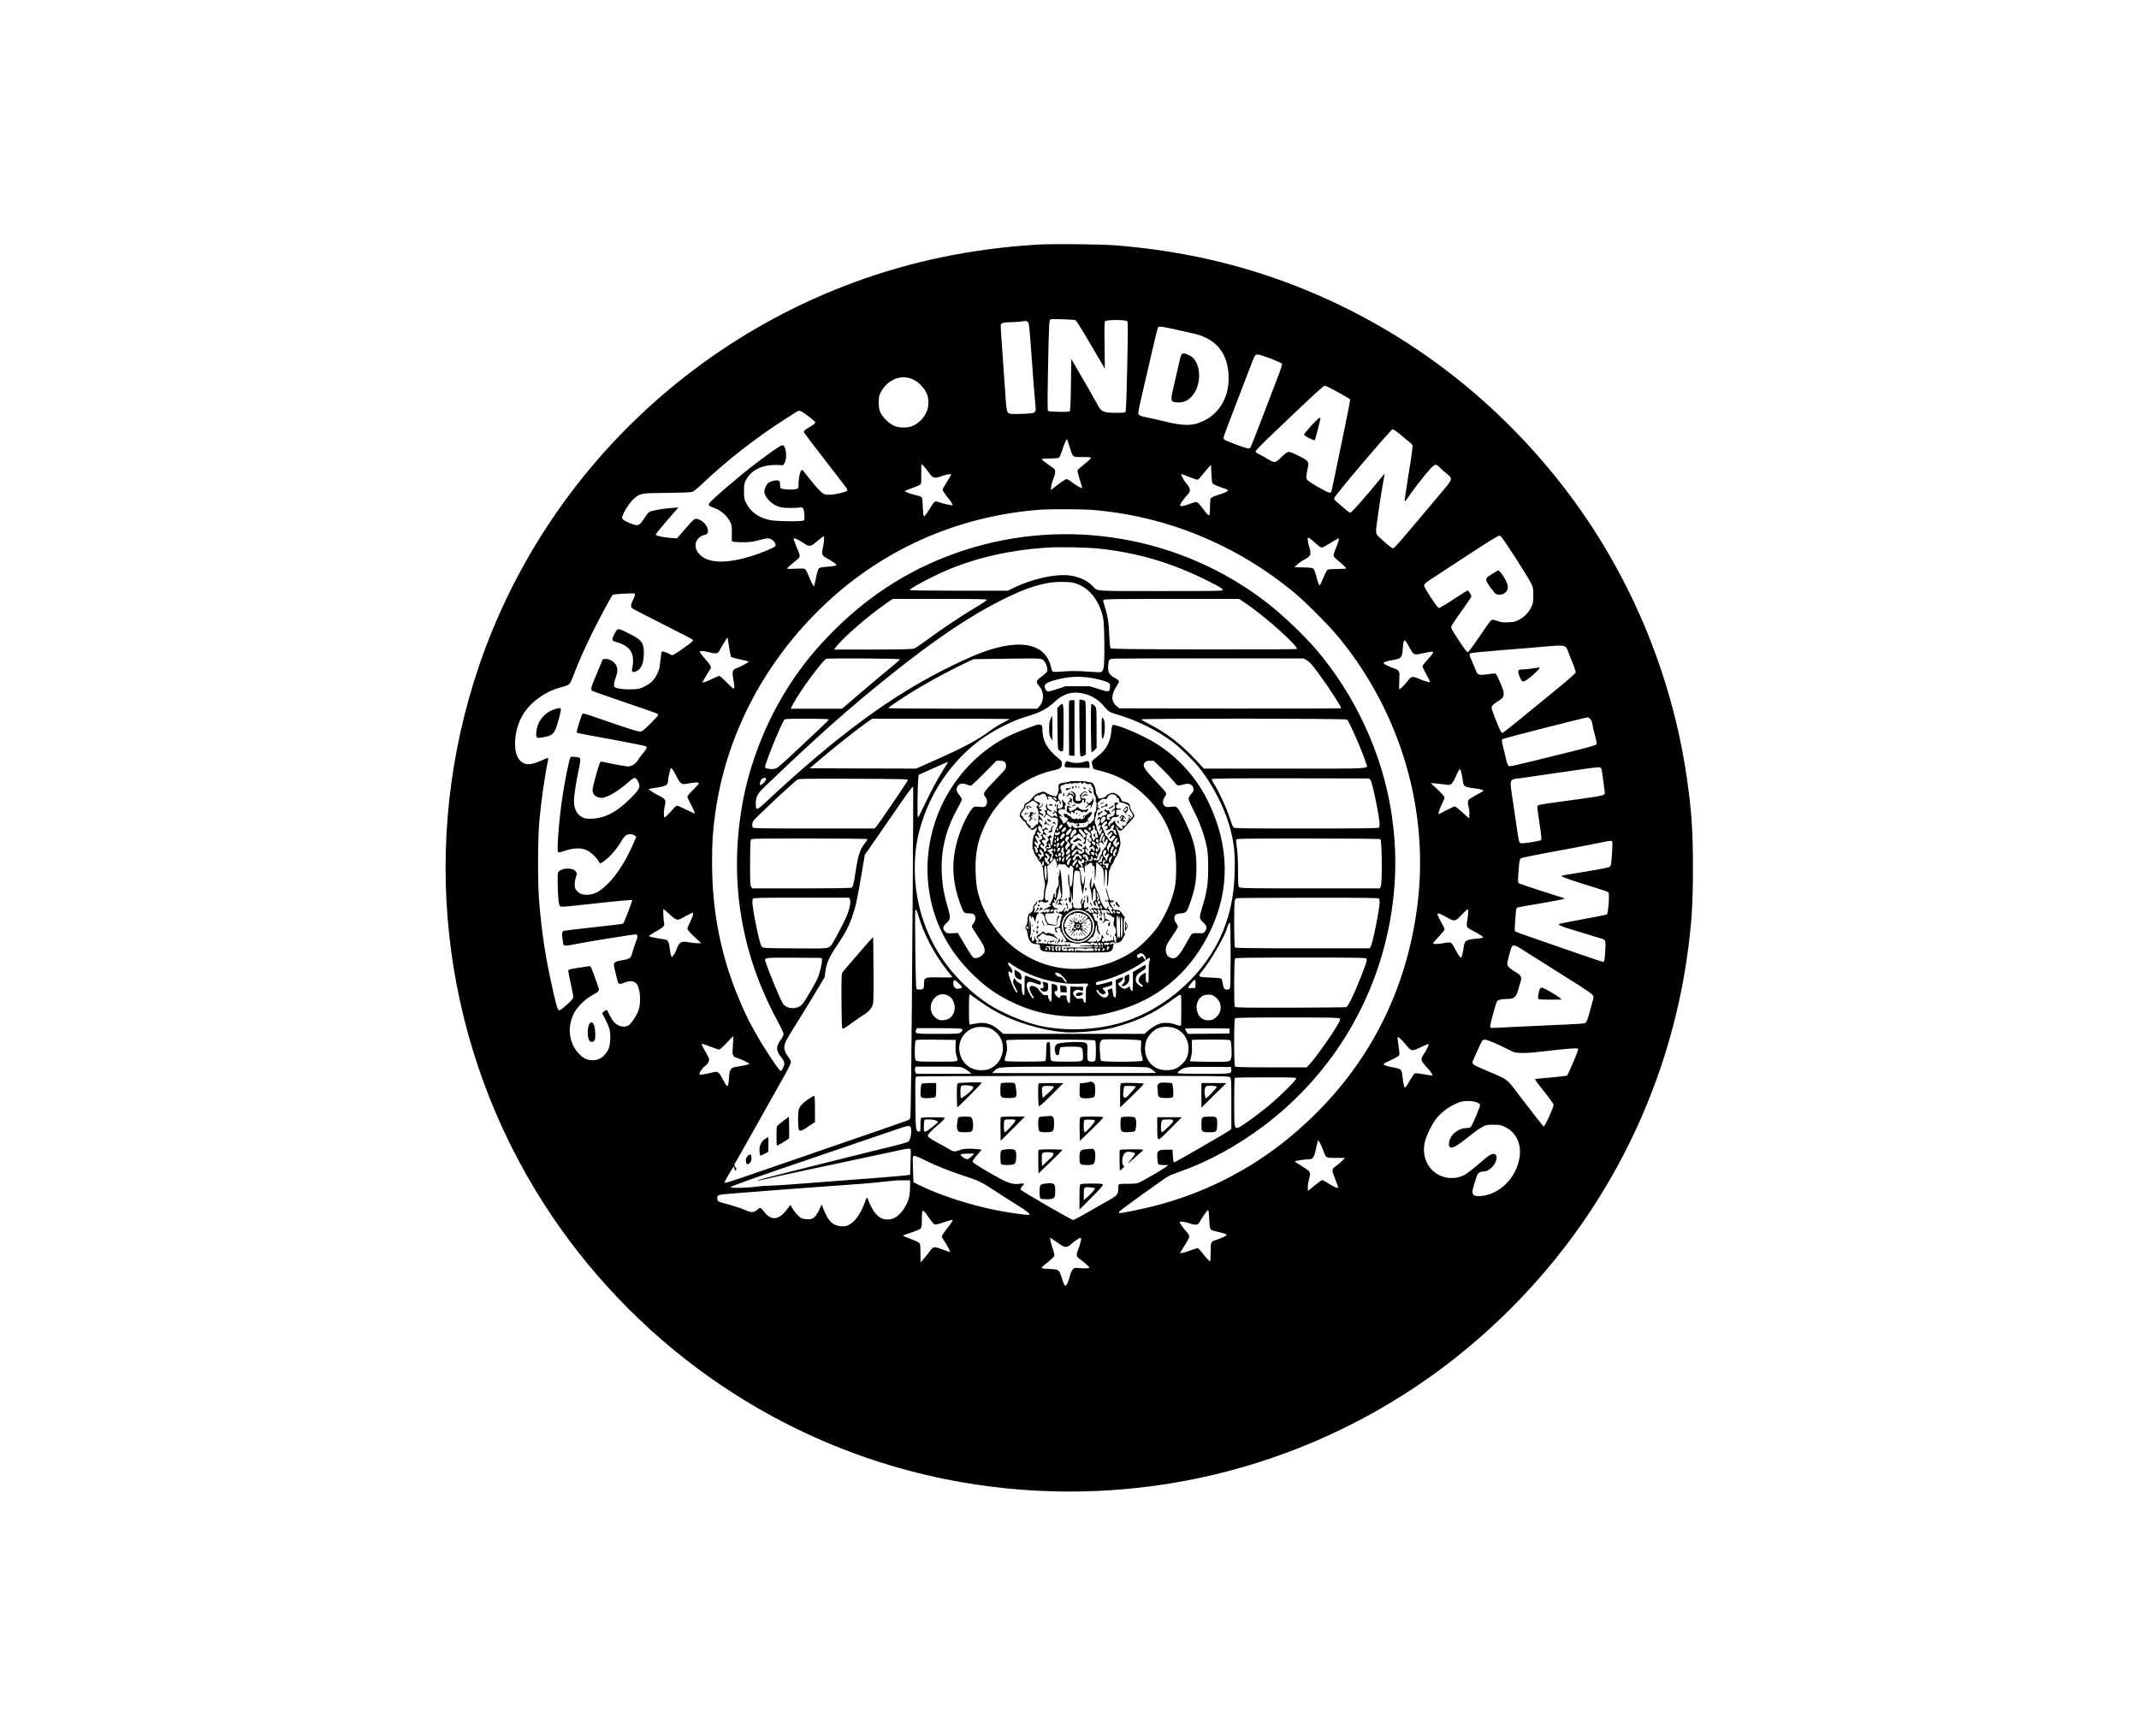 <svg version="1.0" xmlns="http://www.w3.org/2000/svg" viewBox="0 0 3000 2435">

<g transform="translate(0,2435) scale(0.1,-0.1)">
<path d="M14565 20920 c-564 -32 -1130 -116 -1659 -246 -2895 -714 -5236
-2860 -6191 -5674 -831 -2452 -540 -5140 797 -7347 581 -960 1359 -1817 2262
-2490 1101 -821 2372 -1369 3716 -1602 2233 -388 4513 95 6383 1351 817 549
1548 1245 2142 2038 870 1164 1438 2532 1644 3965 66 460 85 742 85 1260 0
517 -18 793 -85 1259 -212 1480 -818 2911 -1733 4091 -980 1263 -2246 2218
-3716 2800 -811 321 -1657 513 -2580 585 -184 15 -868 21 -1065 10z m520
-1061 c11 -5 107 -160 214 -344 107 -184 195 -335 196 -335 1 0 0 146 -3 325
-4 252 -2 328 8 340 18 22 292 22 310 0 10 -12 10 -136 0 -633 -7 -339 -17
-625 -22 -634 -8 -16 -25 -18 -131 -18 -179 0 -214 15 -264 115 -21 42 -170
301 -327 570 l-41 70 -5 -363 c-4 -289 -8 -364 -18 -371 -21 -13 -289 -8 -303
6 -8 8 -8 157 0 595 13 652 15 685 38 690 37 7 330 -3 348 -13z m-667 -27 c15
-15 22 -85 55 -547 21 -292 43 -564 48 -605 10 -86 6 -108 -25 -120 -37 -14
-308 -23 -338 -11 -39 15 -45 49 -63 346 -9 143 -27 400 -40 572 -14 172 -22
319 -19 328 11 27 40 35 131 36 48 1 115 5 148 9 33 4 66 8 73 9 6 0 20 -7 30
-17z m2064 -102 c101 -22 223 -50 271 -61 316 -76 478 -286 479 -624 2 -262
-126 -486 -339 -592 -157 -79 -279 -82 -553 -15 -92 22 -203 48 -248 56 -95
18 -118 28 -127 56 -3 10 14 104 39 207 25 103 86 368 136 587 50 220 95 405
101 413 17 19 40 17 241 -27z m1347 -412 c79 -30 147 -61 151 -69 5 -8 -14
-70 -46 -154 -30 -77 -129 -336 -220 -575 -91 -239 -171 -441 -176 -447 -18
-22 -50 -15 -204 43 -162 61 -174 67 -174 95 0 11 69 198 154 417 84 218 180
467 212 552 74 198 77 203 123 197 20 -3 101 -29 180 -59z m-5015 -294 c69
-33 148 -115 181 -186 37 -80 35 -191 -4 -275 -37 -78 -105 -147 -179 -181
-48 -23 -70 -27 -142 -27 -73 1 -93 5 -143 30 -68 34 -150 116 -180 182 -17
38 -22 66 -22 138 0 79 4 96 28 143 97 184 293 259 461 176z m5953 -175 c90
-51 166 -95 169 -100 2 -4 -27 -160 -65 -346 -163 -789 -192 -929 -197 -945
-3 -11 -15 -18 -28 -18 -27 0 -257 130 -299 169 -26 23 -28 31 -24 71 3 25 11
71 18 102 21 91 13 103 -119 171 -62 32 -127 59 -143 59 -23 1 -44 -13 -103
-70 -55 -54 -81 -72 -101 -72 -15 0 -59 20 -99 44 -39 24 -92 54 -118 66 -31
14 -48 29 -48 40 0 9 82 95 183 191 617 590 767 729 788 729 12 0 95 -41 186
-91z m-7432 -334 c55 -41 100 -82 100 -91 0 -9 -28 -33 -65 -54 -93 -55 -103
-65 -89 -92 7 -12 134 -180 283 -372 150 -193 285 -368 300 -389 38 -50 28
-60 -91 -86 -109 -25 -183 -27 -221 -7 -36 19 -102 89 -202 216 -46 58 -87
109 -92 115 -25 28 -58 -84 -58 -196 0 -57 0 -58 -36 -69 -43 -14 -205 -4
-216 14 -4 6 -8 30 -8 54 0 35 -4 44 -22 51 -30 11 -104 -4 -138 -29 -30 -21
-60 -84 -60 -126 0 -68 89 -167 186 -204 48 -19 79 -24 169 -24 61 -1 125 2
142 6 28 6 35 4 48 -16 17 -25 25 -142 12 -164 -12 -19 -375 -16 -475 3 -162
33 -276 114 -339 243 -25 51 -28 67 -28 162 0 95 3 110 28 158 76 144 232 218
446 210 l74 -3 21 34 c39 66 22 231 -25 246 -20 7 -120 -60 -364 -244 -245
-185 -657 -539 -672 -577 -8 -21 12 -39 59 -53 96 -29 189 -106 236 -196 25
-46 27 -59 26 -163 l-1 -112 26 -8 c14 -4 78 -7 141 -7 94 1 133 6 211 28 53
15 110 27 126 27 63 0 134 -78 104 -113 -14 -18 -177 -86 -302 -127 -371 -120
-638 -115 -758 15 -49 53 -66 109 -51 164 12 47 64 96 112 106 45 10 58 22 58
57 0 66 -63 141 -139 167 -47 15 -58 6 -188 -145 l-108 -125 -87 6 c-94 7
-194 27 -210 43 -8 8 52 81 296 361 l21 24 -90 -7 c-142 -10 -302 -40 -326
-62 -12 -10 -41 -49 -65 -86 -58 -89 -82 -105 -137 -88 -80 24 -165 67 -171
88 -12 37 86 204 160 272 91 83 96 84 463 87 212 2 337 7 359 14 22 7 82 56
156 127 329 312 746 638 1136 886 85 54 164 104 175 112 36 24 59 15 160 -61z
m8309 -263 c50 -43 107 -89 125 -103 18 -13 37 -34 41 -45 6 -14 -13 -156 -54
-403 -34 -209 -59 -381 -56 -381 11 0 34 30 91 115 30 44 112 151 183 238 145
176 157 183 212 126 16 -17 59 -56 97 -86 92 -74 91 -81 -25 -220 -620 -740
-701 -833 -720 -833 -18 0 -87 56 -199 161 -35 33 -39 41 -39 88 0 54 66 501
100 681 11 58 20 109 20 114 0 5 -30 -29 -67 -76 -177 -220 -396 -468 -413
-468 -10 0 -40 19 -66 43 -27 23 -75 64 -107 91 -45 37 -58 54 -55 70 7 35
797 966 820 966 10 0 61 -35 112 -78z m-4644 -164 c48 -156 38 -148 180 -148
97 0 120 -3 120 -14 0 -8 -41 -47 -91 -86 -49 -39 -93 -78 -96 -86 -3 -9 8
-59 25 -112 47 -148 46 -143 25 -135 -25 9 -90 50 -142 90 -24 18 -53 33 -64
33 -11 0 -65 -35 -120 -77 l-100 -77 6 50 c3 27 17 77 31 111 30 73 33 117 9
139 -10 8 -55 42 -101 74 -59 42 -78 60 -66 64 8 3 62 6 118 6 66 0 108 4 119
13 9 6 28 50 43 97 24 79 59 160 68 160 3 0 19 -46 36 -102z m-2037 -284 c18
-20 47 -58 65 -83 58 -81 75 -86 187 -46 69 24 125 32 125 18 0 -5 -27 -51
-60 -103 -33 -52 -60 -101 -60 -110 0 -9 27 -50 59 -91 64 -80 87 -116 79
-124 -6 -7 -127 20 -190 42 -59 21 -59 20 -139 -109 -42 -68 -65 -96 -72 -89
-6 6 -12 59 -14 118 -2 59 -6 117 -8 129 -5 25 -32 38 -111 54 -51 11 -134 44
-134 54 0 2 47 20 105 41 57 20 110 44 116 52 9 10 12 54 10 149 -1 74 0 134
4 134 3 0 20 -16 38 -36z m4045 -236 c7 -9 60 -33 119 -53 106 -38 106 -38 84
-57 -13 -10 -67 -31 -122 -48 -65 -20 -102 -37 -109 -50 -5 -10 -10 -69 -10
-130 0 -139 -6 -140 -98 -15 -45 61 -75 91 -90 93 -13 2 -52 -8 -87 -22 -85
-34 -145 -44 -145 -24 0 18 48 87 101 145 54 59 52 84 -16 168 -40 49 -79 125
-65 125 6 0 56 -18 111 -40 56 -22 107 -40 115 -40 7 0 39 33 70 73 31 39 71
87 88 105 l31 33 5 -124 c3 -79 10 -130 18 -139z m-1707 -368 c1045 -81 2038
-486 2859 -1168 158 -132 493 -469 623 -629 866 -1060 1265 -2426 1096 -3753
-165 -1300 -770 -2402 -1784 -3245 -562 -467 -1229 -803 -1949 -980 -189 -46
-436 -95 -448 -88 -4 2 -5 10 -2 18 7 17 641 473 699 503 22 11 94 39 160 62
390 137 795 358 1165 636 921 692 1546 1692 1764 2819 105 546 113 1060 26
1605 -132 818 -507 1625 -1054 2265 -172 200 -466 480 -681 647 -1200 933
-2802 1212 -4250 741 -694 -226 -1292 -592 -1821 -1118 -252 -251 -444 -484
-626 -765 -332 -509 -572 -1119 -672 -1710 -179 -1053 -13 -2060 494 -3001 50
-91 90 -177 90 -191 0 -14 -13 -43 -29 -65 -82 -113 -82 -164 -1 -266 30 -36
40 -59 40 -85 0 -34 -33 -102 -50 -102 -22 0 -239 327 -352 530 -97 173 -116
212 -193 385 -281 633 -417 1284 -418 1995 -1 292 9 445 44 700 147 1061 649
2051 1440 2839 845 842 1936 1337 3139 1424 112 8 569 6 691 -3z m5942 -655
c103 -159 204 -324 225 -364 36 -72 37 -79 37 -180 0 -94 -3 -113 -27 -163
-35 -76 -95 -138 -170 -179 -55 -29 -74 -34 -153 -37 -68 -3 -101 0 -135 13
-25 9 -59 19 -76 22 -30 5 -33 1 -189 -227 -108 -160 -162 -230 -173 -228 -9
2 -65 79 -126 172 -99 152 -109 171 -99 195 5 14 66 106 136 204 70 97 131
186 137 198 10 17 7 28 -14 60 -15 21 -29 39 -32 39 -3 0 -91 -56 -197 -125
-105 -69 -198 -124 -206 -123 -25 5 -211 289 -208 318 2 20 26 41 122 103 66
43 298 195 515 337 278 182 402 258 420 257 21 -2 54 -47 213 -292z m-9686
228 c-2 -32 -10 -83 -17 -113 -18 -77 -9 -105 42 -131 57 -29 148 -90 148 -99
0 -15 -36 -23 -133 -29 -65 -5 -102 -12 -112 -22 -8 -8 -24 -57 -35 -109 -11
-52 -22 -106 -26 -120 l-6 -25 -18 23 c-10 12 -35 65 -55 118 -21 53 -45 99
-56 104 -11 6 -64 8 -133 4 -80 -5 -116 -4 -116 4 0 5 41 43 91 83 105 84 103
71 40 222 -23 55 -41 103 -41 109 0 19 54 -2 123 -48 103 -68 108 -68 207 15
47 39 89 71 93 71 5 0 7 -26 4 -57z m6835 10 c18 -15 54 -46 80 -70 26 -24 56
-43 66 -43 11 0 66 29 123 65 57 36 108 65 112 65 14 0 -3 -59 -40 -147 -21
-50 -32 -89 -28 -101 3 -11 27 -37 53 -58 63 -50 122 -106 122 -116 0 -4 -54
-8 -121 -8 -66 0 -128 -4 -138 -10 -10 -5 -38 -57 -61 -115 -24 -58 -47 -105
-51 -105 -10 0 -34 64 -53 147 -10 39 -25 78 -35 87 -13 12 -46 16 -141 18
l-125 3 38 36 c21 20 61 49 90 64 105 56 113 78 77 193 -21 68 -26 122 -11
122 5 0 24 -12 43 -27z m-2972 -128 c537 -57 1025 -202 1523 -453 159 -80 207
-109 207 -123 0 -18 -25 -19 -865 -19 -955 0 -889 -5 -955 65 -78 83 -195 137
-330 154 -198 25 -526 -48 -780 -172 l-85 -42 -685 0 c-432 0 -687 4 -690 10
-10 18 320 193 536 284 408 171 874 276 1374 310 178 13 568 5 750 -14z m-378
-476 c199 -42 354 -209 420 -454 18 -70 22 -114 26 -350 5 -305 -2 -405 -27
-436 -17 -21 -18 -21 -209 -8 -148 10 -224 10 -334 2 -95 -8 -147 -8 -155 -2
-6 6 -16 33 -22 60 -77 356 -478 417 -1081 164 -74 -31 -225 -101 -335 -155
-818 -402 -1575 -958 -2588 -1903 -125 -116 -137 -118 -137 -18 1 95 24 140
124 236 741 709 1179 1098 1751 1556 648 519 1138 848 1609 1080 271 134 460
200 651 228 88 13 246 13 307 0z m-6136 -163 c3 -8 -8 -41 -25 -75 -35 -69
-39 -101 -13 -123 9 -9 202 -108 427 -221 226 -113 416 -212 423 -220 11 -12
-9 -30 -124 -112 -142 -102 -166 -114 -187 -97 -22 18 -113 51 -124 44 -6 -4
-15 -61 -21 -127 -10 -105 -16 -129 -47 -192 -41 -83 -89 -129 -184 -176 -58
-28 -77 -32 -169 -35 -102 -4 -215 10 -239 30 -19 16 -16 55 12 133 29 83 31
124 8 172 -24 50 -96 95 -148 91 l-40 -3 -82 -195 c-84 -198 -93 -230 -70
-248 6 -5 206 -75 442 -156 510 -174 485 -164 485 -184 0 -9 -50 -64 -111
-124 -101 -99 -113 -108 -148 -108 -22 0 -161 42 -332 101 -162 56 -331 114
-375 129 -45 15 -87 25 -93 21 -12 -8 -80 -221 -81 -253 0 -21 -50 -10 503
-111 252 -47 463 -89 469 -95 16 -16 -1 -51 -50 -104 -21 -24 -50 -64 -65 -90
-28 -49 -90 -88 -139 -88 -28 0 -257 42 -332 61 -31 8 -51 8 -57 2 -16 -16
-109 -351 -109 -392 0 -67 53 -111 132 -111 70 0 237 99 376 224 34 31 72 56
83 56 22 0 56 -50 65 -96 9 -47 -16 -85 -125 -193 -197 -197 -368 -283 -562
-284 -61 0 -85 5 -117 23 -73 41 -112 119 -112 224 0 70 29 268 61 413 31 146
35 189 15 196 -30 12 -111 18 -123 9 -16 -10 -85 -347 -117 -572 -49 -338 -80
-750 -58 -764 7 -4 52 7 101 23 94 33 191 41 261 21 76 -21 163 -96 216 -186
11 -18 13 -17 55 11 78 52 181 167 239 264 33 57 65 98 82 107 38 20 91 18
119 -5 l23 -18 -49 -112 c-95 -220 -223 -420 -350 -546 -106 -105 -176 -145
-271 -153 -77 -6 -125 10 -164 54 -25 29 -30 43 -30 88 0 29 7 73 15 96 20 56
19 64 -7 95 -41 47 -180 43 -229 -6 -17 -17 -19 -33 -18 -126 1 -204 13 -342
32 -360 15 -15 38 -14 349 20 441 49 659 69 665 63 6 -5 -114 -316 -127 -330
-5 -5 -190 -28 -412 -51 -222 -24 -411 -47 -421 -50 -25 -10 -30 -42 -18 -115
6 -36 11 -68 11 -72 0 -21 40 -26 104 -12 175 37 900 154 917 149 26 -8 24
-39 -5 -111 -13 -32 -32 -88 -41 -123 -27 -104 -35 -111 -163 -131 -74 -12
-102 -28 -102 -58 0 -31 52 -247 62 -259 15 -18 39 -16 89 7 81 36 153 20 182
-42 40 -86 46 -251 11 -351 -24 -69 -108 -193 -143 -211 -64 -33 -151 -9 -206
56 -16 18 -41 61 -58 95 -16 35 -33 65 -37 68 -5 3 -21 -6 -37 -19 l-28 -25
47 -93 c60 -118 71 -166 66 -281 -5 -102 -25 -155 -82 -215 -47 -51 -96 -72
-166 -72 -75 0 -126 24 -189 89 -144 148 -171 378 -69 575 44 84 164 201 254
248 92 49 101 59 87 106 -18 60 -97 276 -107 291 -6 9 -20 11 -45 7 -20 -3
-81 -13 -136 -21 -127 -20 -135 -22 -135 -46 0 -11 16 -90 35 -176 19 -86 35
-169 35 -184 0 -22 -18 -44 -87 -108 -49 -44 -96 -81 -105 -81 -27 0 -35 23
-87 252 -110 473 -167 850 -203 1318 -18 250 -15 854 6 1085 26 286 76 636
122 853 3 18 2 32 -3 32 -5 0 -49 -18 -98 -40 -146 -64 -217 -65 -285 -4 -114
103 -99 427 30 644 107 182 323 338 545 392 49 12 95 30 108 42 13 12 40 69
61 126 63 170 160 390 275 620 106 212 254 485 272 505 6 6 56 13 112 16 187
10 197 10 203 -5z m4934 -79 c0 -8 -64 -51 -142 -98 -187 -109 -516 -329 -698
-465 -80 -59 -161 -113 -180 -120 -27 -10 -165 -13 -578 -14 l-543 0 22 31
c85 120 473 457 712 619 l88 60 660 0 c543 0 659 -2 659 -13z m3642 -56 c258
-175 708 -576 708 -632 0 -6 -512 -8 -1300 -7 -1039 2 -1302 6 -1312 16 -9 9
-15 66 -20 180 -7 181 -24 284 -64 405 -14 43 -23 84 -20 92 5 13 130 15 955
15 l950 0 103 -69z m-7257 -602 c10 -72 23 -136 30 -142 6 -7 64 -23 128 -36
64 -14 117 -27 117 -31 0 -9 -102 -66 -153 -85 -76 -28 -82 -44 -62 -163 27
-162 25 -163 -86 -49 -52 53 -102 97 -110 97 -8 0 -52 -18 -97 -40 -46 -23
-97 -44 -113 -47 l-30 -6 51 89 c29 49 56 93 61 98 23 25 6 59 -72 146 -44 49
-78 94 -74 100 9 15 53 12 138 -10 88 -23 120 -17 139 27 12 28 107 183 113
183 1 0 10 -59 20 -131z m9532 10 c78 -138 61 -131 231 -95 122 26 131 23 90
-30 -12 -16 -46 -55 -75 -87 -29 -32 -53 -64 -53 -72 0 -8 25 -60 56 -115 31
-55 54 -103 51 -106 -8 -8 -84 14 -161 48 -81 35 -103 32 -142 -19 -51 -67
-116 -133 -126 -127 -6 4 -7 50 -3 123 8 131 5 137 -70 165 -87 31 -156 67
-150 77 10 16 51 29 140 44 108 19 120 33 129 155 12 148 20 151 83 39z m2203
-14 c10 -9 27 -40 36 -69 9 -28 37 -98 61 -155 23 -57 43 -114 43 -127 0 -17
-74 -83 -337 -298 -186 -151 -414 -338 -508 -415 -93 -77 -177 -140 -186 -141
-12 0 -35 46 -83 164 -36 90 -66 174 -66 188 0 29 23 52 102 101 62 40 74 62
65 126 -5 44 -96 248 -112 254 -5 3 -57 -2 -114 -10 -123 -17 -139 -11 -166
64 -10 26 -33 81 -51 122 -39 84 -41 97 -16 110 10 5 225 26 478 46 252 20
522 42 599 50 169 16 228 14 255 -10z m-9339 -171 c5 -3 -42 -46 -103 -96
-121 -98 -261 -216 -536 -450 l-172 -148 -361 0 -360 0 38 73 c90 172 410 606
462 627 27 10 1014 5 1032 -6z m2021 -23 c27 -30 48 -86 48 -129 0 -25 -16
-42 -97 -103 -63 -47 -66 -66 -18 -122 72 -84 71 -212 -2 -289 l-27 -28 -1043
0 c-664 0 -1043 4 -1043 10 0 13 284 200 461 303 192 112 454 251 609 324
l125 58 425 6 c540 7 528 8 562 -30z m3690 6 c37 -21 72 -62 168 -192 150
-204 310 -452 310 -479 0 -3 -699 -5 -1554 -4 l-1555 3 -28 21 c-93 69 -96
166 -7 299 42 64 41 68 -43 115 -69 39 -88 78 -80 165 9 96 7 94 105 98 48 2
661 3 1362 3 l1275 -1 47 -28z m-3081 -237 c105 -12 258 -51 294 -74 23 -15
26 -23 23 -63 -5 -71 -16 -73 -160 -27 l-123 39 -170 0 -170 0 -113 -38 c-62
-21 -123 -37 -135 -35 -27 4 -51 51 -43 84 8 31 56 54 174 84 147 37 280 46
423 30z m-5 -241 c79 -24 173 -87 227 -152 70 -84 87 -96 161 -117 297 -85
586 -226 816 -398 95 -71 283 -254 363 -352 212 -262 392 -629 461 -941 39
-179 49 -299 43 -529 -10 -360 -75 -649 -212 -937 -270 -570 -846 -1044 -1454
-1197 -353 -89 -745 -96 -1081 -20 -218 50 -539 188 -722 311 -193 130 -382
303 -530 488 -316 395 -488 889 -488 1403 0 250 30 439 107 673 146 447 432
848 804 1126 176 131 462 278 643 329 199 57 298 109 410 213 135 125 271 155
452 100z m7058 -342 c15 -15 25 -41 30 -74 3 -28 20 -99 36 -158 21 -74 27
-111 21 -123 -7 -14 -108 -43 -418 -119 -797 -198 -800 -198 -816 -184 -9 7
-23 45 -32 84 -9 40 -27 118 -42 175 -20 80 -23 106 -14 115 10 10 1164 305
1199 306 7 1 23 -9 36 -22z m-10680 -6 c3 -5 -47 -57 -112 -117 -64 -59 -224
-209 -355 -333 -154 -146 -250 -230 -273 -238 -49 -18 -154 -6 -154 17 0 55
226 610 272 668 8 9 83 12 314 12 166 0 305 -4 308 -9z m2536 4 c0 -3 -42 -26
-92 -51 -51 -25 -133 -76 -181 -112 -185 -137 -368 -234 -800 -426 l-238 -106
-746 2 -746 3 154 131 c202 171 466 381 607 483 l114 81 964 0 c530 0 964 -2
964 -5z m4733 -7 c29 -22 227 -476 267 -615 24 -80 135 -73 -1138 -73 l-1138
0 -95 103 c-222 241 -433 403 -696 535 -45 23 -84 46 -88 52 -10 16 2866 14
2888 -2z m-5658 -697 c-75 -116 -156 -266 -270 -501 -93 -193 -83 -175 -92
-166 -9 8 -4 445 5 530 l7 59 205 92 c113 51 206 91 208 90 2 -1 -27 -48 -63
-104z m9225 7 c5 -13 16 -84 25 -158 9 -74 19 -146 21 -160 11 -55 2 -57 -341
-105 -176 -25 -378 -52 -448 -62 -71 -9 -136 -22 -145 -29 -15 -11 -14 -27 13
-205 42 -281 42 -277 13 -288 -12 -5 -78 -17 -146 -27 -107 -15 -125 -16 -137
-3 -10 9 -24 80 -40 199 -15 102 -42 288 -61 414 -43 287 -48 274 106 291 30
4 219 31 420 61 437 64 634 92 678 93 25 1 35 -4 42 -21z m-12972 -106 c43
-90 73 -116 122 -108 155 28 190 29 190 5 0 -5 -36 -44 -80 -88 -44 -43 -80
-85 -80 -93 0 -8 25 -63 56 -122 31 -59 53 -110 50 -114 -4 -3 -57 20 -119 51
-62 32 -120 57 -129 57 -10 0 -30 -14 -45 -32 -72 -83 -126 -137 -134 -132
-14 8 -10 103 5 163 19 70 9 94 -51 125 -106 53 -186 105 -172 111 8 3 58 11
111 19 133 20 158 37 158 103 0 26 22 125 36 163 8 22 39 -19 82 -108z m11002
73 c5 -14 14 -56 20 -93 16 -107 18 -112 53 -126 18 -8 64 -17 102 -21 83 -8
146 -25 139 -36 -3 -5 -47 -32 -99 -59 -51 -28 -99 -57 -105 -65 -16 -19 -16
-54 -1 -108 7 -23 11 -68 9 -99 l-3 -57 -93 84 c-51 47 -100 85 -109 85 -9 0
-63 -25 -121 -56 -57 -30 -106 -54 -108 -51 -6 6 31 109 60 163 14 27 26 58
26 69 0 12 -37 54 -97 111 l-98 91 60 -4 c33 -2 93 -9 133 -15 67 -10 75 -9
98 8 14 10 40 54 59 97 30 71 51 107 61 107 3 0 9 -11 14 -25z m-9747 -101
c17 -17 -50 -94 -82 -94 -15 0 6 73 25 87 19 14 47 17 57 7z m8449 -2 c10 -1
24 -12 32 -25 26 -39 126 -529 126 -617 0 -20 -5 -41 -12 -48 -9 -9 -249 -12
-1018 -12 -947 0 -1008 1 -1022 18 -8 9 -34 76 -57 147 -43 133 -152 368 -216
464 -23 35 -32 57 -26 65 7 8 299 11 1093 10 595 -1 1091 -2 1100 -2z m-6458
-22 c-1 -16 -410 -617 -447 -657 l-20 -23 -853 0 c-768 0 -852 2 -858 16 -11
29 -6 69 12 94 27 40 554 533 612 573 23 16 81 17 790 15 683 -3 765 -5 764
-18z m66 -1727 c-17 -2327 -25 -2996 -34 -3016 -5 -10 -17 -22 -27 -27 -10 -6
-384 -136 -831 -289 -447 -154 -1008 -347 -1247 -430 -415 -144 -501 -171
-501 -157 0 13 125 226 133 226 4 0 7 -11 7 -24 0 -30 18 -44 26 -21 4 9 -1
24 -10 34 -18 20 -21 42 -7 56 5 6 136 237 291 515 156 278 330 588 388 690
61 107 105 196 105 211 0 15 -14 45 -31 67 -39 48 -62 101 -62 139 0 56 23
104 122 259 55 88 178 287 273 444 l171 285 12 89 c15 114 53 196 171 371 104
153 157 254 204 391 48 137 71 242 127 576 l49 289 79 112 c43 62 179 258 302
437 229 333 289 415 297 406 3 -3 0 -737 -7 -1633z m-636 898 c3 -5 -9 -28
-28 -50 -71 -85 -103 -180 -136 -407 -26 -173 -36 -211 -60 -224 -12 -6 -259
-10 -704 -10 l-685 0 -15 22 c-14 19 -16 68 -16 331 0 193 4 316 10 328 10 19
30 19 820 19 472 0 811 -4 814 -9z m7196 -1 c23 -14 28 -631 5 -666 l-15 -24
-973 0 c-825 0 -976 2 -993 14 -18 13 -19 29 -20 238 -1 138 -7 259 -16 318
-8 52 -13 103 -10 112 4 17 57 18 1006 18 613 0 1007 -4 1016 -10z m3254 -80
c0 -30 -4 -108 -9 -172 -6 -92 -12 -121 -25 -133 -12 -11 -115 -32 -316 -65
-165 -28 -314 -52 -331 -55 -18 -3 -33 -10 -33 -14 0 -10 258 -97 490 -166 85
-25 161 -52 168 -59 19 -18 -1 -296 -22 -311 -7 -5 -162 -37 -345 -69 -182
-33 -331 -63 -331 -68 0 -13 51 -35 141 -62 46 -13 156 -47 244 -74 88 -28
179 -55 202 -61 72 -20 76 -28 68 -160 -8 -148 -12 -171 -33 -171 -9 0 -251
81 -537 181 -286 99 -559 194 -607 211 -47 16 -89 35 -92 43 -5 13 11 260 20
302 2 12 12 24 22 27 9 3 150 28 313 55 162 28 306 55 320 60 l24 9 -30 12
c-16 6 -157 51 -314 100 -157 50 -292 96 -300 105 -13 12 -13 36 -3 172 10
133 15 160 30 173 12 10 194 48 498 103 263 48 535 101 604 116 69 16 139 28
155 28 30 -2 30 -3 29 -57z m-10693 -764 c18 -39 -15 -175 -67 -281 -89 -181
-175 -340 -197 -363 -44 -47 -38 -47 -507 -43 -417 2 -446 4 -464 21 -20 20
-58 169 -100 395 -34 183 -41 262 -26 280 11 13 100 15 681 15 l669 0 11 -24z
m7417 12 c7 -7 12 -28 12 -48 0 -94 -98 -585 -126 -627 l-14 -23 -938 0 c-716
0 -941 3 -950 12 -15 15 -17 623 -3 662 6 13 18 26 28 29 10 3 459 5 999 6
750 1 983 -2 992 -11z m-9945 -223 c96 -88 109 -91 194 -40 32 19 75 41 96 50
l37 15 0 -25 c0 -14 -18 -61 -40 -105 -22 -44 -40 -88 -40 -97 0 -10 43 -59
97 -110 l98 -92 -55 0 c-30 0 -83 6 -118 13 -102 22 -136 3 -172 -95 -11 -33
-32 -72 -45 -87 l-23 -27 -11 27 c-5 14 -13 55 -17 90 -10 94 -26 126 -66 132
-160 24 -229 39 -225 49 2 6 41 32 88 58 111 62 133 83 124 117 -10 42 -18
202 -10 202 4 0 43 -34 88 -75z m11200 34 c0 -19 -7 -71 -14 -116 -15 -99 -15
-100 90 -153 97 -49 147 -86 127 -93 -8 -3 -47 -9 -87 -12 -114 -10 -147 -21
-164 -55 -8 -16 -15 -42 -15 -57 0 -28 -27 -143 -35 -152 -11 -10 -39 28 -82
111 -28 55 -54 93 -67 98 -12 4 -51 2 -91 -6 -87 -17 -155 -18 -155 -3 0 6 36
48 80 93 44 46 80 91 80 102 0 10 -10 35 -21 54 -34 56 -79 146 -79 160 0 20
47 4 132 -46 109 -62 118 -61 208 36 41 44 80 78 85 76 6 -2 9 -18 8 -37z
m-7714 -46 c75 -260 224 -544 401 -768 35 -44 68 -86 73 -93 9 -12 -20 -13
-170 -10 -217 4 -223 1 -223 -92 0 -31 -5 -61 -12 -68 -16 -16 -83 -15 -96 1
-10 13 -24 1092 -14 1102 13 12 19 1 41 -72z m4381 -554 c0 -291 -4 -457 -10
-470 -13 -23 -62 -26 -81 -3 -7 8 -16 40 -20 71 -4 31 -13 61 -19 67 -6 7 -69
13 -158 16 -173 6 -178 11 -112 90 113 135 322 495 346 595 9 41 32 85 44 85
6 0 10 -165 10 -451z m4051 98 c30 -18 200 -126 379 -239 179 -112 392 -247
474 -299 82 -52 159 -106 170 -122 20 -27 20 -29 3 -90 -10 -34 -31 -111 -47
-171 -16 -61 -37 -118 -47 -127 -16 -16 -72 -20 -508 -38 -269 -12 -563 -26
-653 -31 -90 -6 -168 -8 -173 -5 -15 10 -11 36 26 171 59 216 56 208 95 221
19 7 63 12 98 12 96 1 126 18 151 85 12 31 21 61 21 66 0 5 9 38 21 72 28 86
19 105 -71 159 -77 45 -110 80 -110 113 0 31 49 214 63 237 17 27 46 24 108
-14z m-9783 -165 c6 -38 -27 -181 -59 -257 -16 -38 -71 -140 -122 -225 -83
-138 -98 -157 -137 -177 -87 -45 -193 -22 -235 51 -43 74 -209 478 -240 584
-15 52 -14 52 404 50 l386 -3 3 -23z m7639 12 c8 -21 -7 -69 -83 -263 -93
-237 -176 -407 -204 -416 -12 -4 -366 -7 -787 -8 -654 -1 -766 1 -774 14 -14
22 -12 662 3 677 9 9 228 12 925 12 822 0 914 -2 920 -16z m-2399 -362 l-3
-47 -53 -3 c-53 -3 -53 -3 -41 20 6 13 28 41 48 63 42 48 54 40 49 -33z
m-3313 9 c51 -47 50 -58 -7 -67 -28 -5 -40 -2 -57 15 -21 21 -27 63 -15 95 7
19 18 14 79 -43z m-153 -167 c79 -41 113 -165 69 -251 -29 -58 -73 -86 -140
-91 -46 -3 -62 0 -91 20 -101 69 -116 197 -33 289 53 59 122 71 195 33z m428
-69 c147 -104 209 -141 361 -215 266 -128 673 -230 920 -230 187 0 458 30 596
66 336 88 555 190 823 383 116 85 125 89 133 69 4 -11 6 -111 5 -222 l-3 -201
-25 1 c-14 1 -45 10 -70 20 -28 11 -71 18 -116 18 -60 0 -81 -5 -137 -32 -36
-18 -88 -53 -115 -77 l-50 -45 -990 0 -991 0 -58 51 c-103 92 -201 120 -325
94 -40 -8 -79 -15 -85 -15 -10 0 -13 50 -13 216 0 169 3 214 13 208 6 -4 64
-44 127 -89z m3288 71 c36 -19 78 -65 91 -99 25 -64 9 -141 -37 -190 -39 -41
-74 -57 -128 -57 -90 0 -152 65 -161 168 -6 70 23 134 76 169 40 27 117 31
159 9z m1772 -321 c10 -12 5 -26 -24 -78 -80 -144 -306 -463 -398 -563 l-41
-44 -496 0 c-373 0 -500 3 -509 12 -17 17 -17 659 0 676 9 9 186 12 734 12
623 0 723 -2 734 -15z m-4893 -143 c133 -69 196 -207 159 -352 -19 -75 -63
-140 -119 -178 -59 -41 -99 -52 -181 -52 -117 1 -209 55 -264 157 -93 175 -13
379 172 439 60 20 181 13 233 -14z m2608 -4 c134 -69 195 -221 150 -373 -13
-46 -28 -70 -73 -115 -68 -68 -124 -90 -226 -90 -211 0 -344 194 -281 408 21
70 99 154 168 182 74 29 192 24 262 -12z m-3036 6 c38 -8 40 -26 5 -53 -26
-20 -38 -21 -319 -21 -250 0 -294 2 -305 15 -10 12 -10 21 -2 40 l12 25 289 0
c158 0 303 -3 320 -6z m3776 -34 l0 -35 -293 -3 -292 -2 -20 32 c-11 18 -20
36 -20 41 0 4 141 6 313 5 l312 -3 0 -35z m-6966 -198 c-12 -145 -6 -161 62
-181 53 -15 169 -71 169 -81 0 -8 -87 -29 -168 -40 -96 -13 -110 -32 -118
-163 -2 -43 -9 -88 -15 -99 -10 -18 -14 -15 -45 37 -19 31 -44 75 -55 96 -28
56 -55 66 -126 46 -32 -9 -84 -20 -115 -25 -51 -8 -58 -7 -58 8 0 23 51 92 83
113 35 23 60 72 51 100 -4 12 -29 60 -55 106 -27 47 -49 89 -49 94 0 13 40 2
141 -39 48 -19 95 -34 105 -34 11 0 56 40 108 96 48 52 90 94 91 92 2 -2 -1
-59 -6 -126z m9437 8 c79 -98 83 -99 218 -34 53 26 99 44 102 41 9 -8 -31 -92
-67 -142 -49 -68 -44 -91 32 -172 60 -65 98 -118 88 -127 -2 -2 -57 5 -121 17
-92 16 -120 18 -131 8 -8 -6 -38 -52 -67 -101 -28 -49 -55 -92 -60 -95 -13 -8
-28 50 -38 141 -14 125 -9 120 -183 154 -31 6 -65 17 -75 25 -17 13 -10 18 86
63 58 27 112 57 119 66 11 13 11 34 -3 128 -9 62 -16 119 -16 126 0 23 57 -25
116 -98z m-3714 56 c4 -6 5 -43 1 -81 -4 -52 -1 -87 11 -129 10 -32 15 -65 12
-72 -7 -19 -568 -21 -583 -1 -6 6 -13 63 -17 125 -7 116 -1 143 33 169 21 15
533 5 543 -11z m-2600 -76 c-2 -57 2 -102 12 -135 29 -93 53 -85 -268 -85
-245 0 -287 2 -300 16 -13 12 -16 40 -16 135 0 66 5 129 10 140 10 19 22 19
288 17 l277 -3 -3 -85z m1956 78 c8 -8 12 -54 12 -143 0 -89 -4 -135 -12 -143
-17 -17 -83 -15 -98 3 -8 10 -11 44 -10 102 4 128 4 131 -30 148 -43 22 -353
8 -393 -17 -32 -21 -42 -64 -27 -118 9 -34 15 -41 33 -38 18 2 23 10 25 48 2
24 8 50 14 57 7 9 49 13 148 13 164 0 163 0 168 -105 6 -108 12 -105 -228
-105 -167 0 -201 2 -214 16 -13 12 -16 40 -16 134 0 121 -7 141 -41 119 -11
-6 -14 -37 -16 -130 -1 -89 -5 -124 -15 -130 -17 -12 -539 -11 -557 0 -9 6
-12 17 -7 32 34 122 36 134 26 191 -6 32 -8 63 -5 68 10 16 1228 13 1243 -2z
m1899 0 c14 -18 23 -201 12 -242 -17 -62 -15 -61 -308 -58 -146 2 -267 5 -269
7 -2 1 4 31 14 66 11 46 15 88 11 146 -2 45 -2 84 1 87 3 4 123 6 267 6 198 0
265 -3 272 -12z m3694 -32 c57 -24 146 -65 197 -92 89 -47 96 -48 190 -52 63
-2 169 5 307 22 319 38 475 50 487 38 8 -8 -12 -63 -66 -189 -43 -98 -81 -182
-86 -187 -5 -5 -102 -17 -217 -27 -114 -10 -216 -20 -227 -21 -15 -2 10 -39
118 -173 74 -93 136 -179 136 -190 0 -35 -122 -306 -138 -304 -7 0 -117 139
-350 444 -184 240 -135 204 -501 360 -146 63 -160 74 -144 113 38 93 121 273
132 286 21 25 50 20 162 -28z m-7437 -356 c23 -11 57 -33 76 -49 l35 -30 -388
-1 -387 0 -11 24 c-7 14 -9 36 -5 50 l6 26 317 0 c295 0 320 -1 357 -20z
m2588 8 c21 -6 55 -26 76 -44 l37 -33 -1150 -1 -1150 0 31 31 c61 60 16 58
1113 59 736 0 1014 -3 1043 -12z m1166 -26 c6 -64 17 -62 -390 -62 -400 0
-399 0 -322 51 69 46 83 48 404 46 l305 -2 3 -33z m-18 -112 c19 -19 20 -33
20 -370 l0 -351 -22 -21 c-24 -22 -757 -446 -780 -450 -10 -2 -14 20 -18 87
l-5 90 -86 0 c-73 0 -91 -3 -109 -20 -20 -18 -22 -27 -18 -98 3 -53 9 -82 19
-88 8 -5 41 -9 74 -9 l60 -1 -23 -19 c-41 -34 -355 -217 -397 -231 -25 -8 -81
-13 -152 -12 -78 1 -115 -2 -122 -11 -6 -7 -9 -35 -8 -62 3 -71 -16 -94 -135
-160 -57 -31 -187 -106 -290 -166 -102 -59 -196 -108 -207 -108 -26 0 -731
408 -738 427 -3 8 6 27 21 42 40 41 34 50 -26 39 -74 -14 -156 5 -253 56 -210
112 -410 234 -413 252 -2 12 22 48 62 94 l65 75 -52 7 c-109 13 -204 9 -257
-12 -67 -26 -88 -25 -141 8 -24 15 -82 48 -129 73 -115 61 -170 97 -177 115
-7 18 47 76 160 171 42 37 77 72 77 80 0 10 -33 13 -164 13 -140 0 -165 -2
-170 -16 -3 -9 -6 -54 -6 -100 0 -75 -2 -84 -18 -84 -48 0 -50 11 -53 398 -4
314 -2 364 11 372 9 6 837 10 2198 10 2169 0 2182 0 2202 -20z m930 -18 c0
-19 -185 -205 -327 -329 -167 -146 -443 -347 -491 -360 -50 -12 -52 1 -52 362
0 183 3 335 7 338 3 4 199 7 435 7 402 0 428 -1 428 -18z m2525 -330 c37 -13
51 -23 53 -39 3 -21 -93 -253 -124 -300 -11 -18 -24 -23 -57 -23 -108 0 -220
-78 -246 -171 -41 -149 44 -137 248 34 63 52 148 115 190 139 76 43 76 43 176
43 93 0 105 -2 167 -33 210 -103 267 -358 137 -620 -94 -192 -281 -328 -474
-346 -125 -12 -146 22 -102 156 13 40 30 92 36 115 13 48 48 73 101 73 81 0
180 107 180 195 0 28 -5 38 -25 47 -38 17 -71 -3 -229 -140 -76 -66 -165 -134
-196 -151 -109 -58 -252 -58 -362 1 -162 86 -239 269 -194 463 22 92 102 255
163 330 83 103 214 192 338 231 57 18 161 16 220 -4z m-7579 -257 c20 -8 33
-19 29 -25 -3 -5 -44 -40 -91 -76 -102 -79 -110 -77 -107 27 2 39 5 75 8 80
10 14 122 11 161 -6z m-358 -87 c27 -27 7 -181 -27 -209 -11 -9 -109 -38 -218
-64 -278 -66 -1642 -408 -1793 -449 -154 -42 -131 -47 34 -7 67 16 218 50 336
75 651 138 1267 270 1427 305 194 44 238 49 246 29 2 -7 1 -89 -2 -183 l-6
-170 -35 -7 c-31 -7 -566 -50 -1165 -94 -110 -8 -311 -23 -446 -34 -135 -11
-286 -20 -335 -20 -50 0 -135 -7 -190 -15 -107 -16 -364 -21 -348 -6 24 22
349 137 1218 432 517 176 1011 344 1096 374 164 57 189 62 208 43z m5746 -230
c13 -24 34 -72 47 -108 35 -102 32 -100 178 -100 l125 0 -35 -36 c-18 -19 -55
-51 -82 -71 -74 -54 -74 -56 -21 -188 26 -63 44 -118 41 -121 -12 -12 -52 6
-132 56 -43 27 -84 50 -91 50 -6 0 -53 -34 -105 -76 l-94 -77 -3 43 c-2 24 6
79 18 122 27 100 24 105 -104 184 -52 32 -95 62 -96 65 0 8 138 29 191 29 63
0 81 25 108 158 13 61 25 112 27 112 2 0 14 -19 28 -42z m-4884 -183 c-40 -41
-59 -49 -91 -36 -35 15 -71 49 -64 61 3 6 46 10 98 10 l91 0 -34 -35z m-665
-54 c162 -80 357 -158 550 -221 200 -64 251 -88 408 -192 69 -46 211 -136 316
-202 173 -108 212 -139 196 -154 -8 -9 -264 26 -435 59 -391 76 -831 218
-1121 364 l-67 34 -7 175 c-4 96 -4 179 0 185 12 20 38 12 160 -48z m-201
-386 c0 -118 -24 -201 -83 -292 -68 -105 -144 -157 -231 -157 -119 -1 -201 84
-282 294 -9 23 -12 20 -38 -52 -60 -164 -140 -277 -226 -318 -36 -18 -58 -21
-109 -18 -110 7 -176 69 -239 225 l-32 80 -33 -73 c-20 -43 -48 -87 -68 -104
-29 -26 -41 -30 -94 -30 -33 0 -72 6 -88 14 -37 19 -105 95 -130 145 -12 23
-23 41 -24 41 -1 0 -25 -29 -52 -65 -110 -146 -214 -159 -311 -39 -61 76 -60
76 -107 34 -46 -40 -85 -39 -178 4 -41 18 -137 50 -214 71 -77 20 -146 41
-152 47 -7 6 -13 26 -13 44 0 45 10 48 190 63 390 32 1063 83 1395 106 409 28
532 38 740 60 77 8 156 16 175 18 19 2 73 4 120 3 l85 -1 -1 -100z m4196 -449
c6 -146 7 -147 93 -166 93 -20 157 -41 151 -51 -9 -15 -82 -49 -138 -66 -85
-25 -86 -27 -86 -175 0 -70 -4 -128 -8 -128 -11 0 -71 65 -117 127 -21 28 -46
53 -55 56 -9 2 -44 -7 -76 -20 -67 -28 -165 -55 -172 -48 -3 2 25 50 62 106
36 56 66 112 66 125 0 13 -15 41 -33 61 -60 68 -107 135 -101 145 8 12 72 2
152 -24 76 -24 106 -18 128 24 34 66 108 168 118 165 7 -2 13 -53 16 -131z
m-3934 29 c34 -49 70 -93 80 -97 13 -6 57 4 137 31 81 28 117 36 117 27 0 -14
-40 -71 -106 -153 -24 -30 -44 -63 -44 -73 0 -11 15 -41 34 -67 38 -54 90
-153 80 -153 -4 0 -51 16 -105 36 -63 24 -106 34 -122 30 -14 -3 -39 -27 -59
-58 -20 -29 -57 -75 -82 -103 l-45 -50 -1 126 c0 106 -3 130 -17 146 -10 11
-66 37 -125 58 -59 22 -105 42 -102 46 2 4 56 24 119 44 77 25 121 45 130 59
11 15 15 50 15 127 0 151 7 153 96 24z m1841 -377 c68 -49 97 -49 154 1 55 48
118 91 134 91 17 0 4 -64 -29 -153 -38 -100 -36 -108 37 -160 34 -25 75 -59
91 -75 l29 -31 -28 -7 c-15 -4 -63 -4 -106 0 -74 6 -81 5 -102 -17 -14 -13
-31 -51 -41 -91 -9 -38 -26 -86 -37 -108 -27 -53 -42 -40 -75 71 -37 123 -43
128 -167 133 -56 2 -108 7 -115 12 -9 6 13 29 78 79 53 42 93 81 97 94 3 14
-5 54 -21 96 -14 40 -29 92 -32 116 l-7 43 44 -28 c24 -16 67 -46 96 -66z"/>
<path d="M16576 19384 c-8 -8 -20 -40 -26 -72 -7 -31 -36 -159 -66 -283 -30
-124 -54 -241 -54 -261 0 -50 20 -63 100 -62 77 0 135 28 190 91 146 165 125
491 -36 568 -63 30 -92 35 -108 19z"/>
<path d="M18391 18380 c-55 -61 -101 -117 -101 -125 0 -18 139 -90 151 -78 6
6 79 291 79 309 0 2 -6 4 -14 4 -7 0 -59 -50 -115 -110z"/>
<path d="M20963 16322 c-23 -15 -57 -36 -75 -47 -60 -37 -59 -60 11 -158 34
-48 70 -91 81 -97 37 -20 98 -12 130 18 49 43 50 87 7 175 -33 66 -88 137
-105 137 -4 0 -26 -13 -49 -28z"/>
<path d="M8663 15523 c-19 -7 -73 -108 -73 -136 0 -24 7 -28 68 -46 192 -58
251 -164 207 -377 -9 -41 15 -51 64 -27 68 34 101 116 101 256 0 143 -29 182
-207 271 -116 58 -141 67 -160 59z"/>
<path d="M7773 14401 c-144 -49 -240 -173 -251 -322 -6 -85 1 -89 112 -66 95
19 123 38 153 98 27 54 87 275 79 295 -7 18 -30 17 -93 -5z"/>
<path d="M8272 9998 c-38 -48 -39 -211 -1 -249 20 -20 46 -17 67 9 17 22 15
149 -4 205 -16 48 -40 61 -62 35z"/>
<path d="M21490 14974 c-47 -7 -108 -13 -137 -13 -65 -1 -72 -17 -43 -94 25
-68 42 -84 73 -70 67 31 244 196 205 192 -7 -1 -51 -7 -98 -15z"/>
<path d="M15139 14531 c-2 -6 -2 -185 1 -398 5 -363 6 -388 23 -391 10 -2 29
4 42 12 l25 16 0 369 c0 297 -3 371 -13 380 -21 16 -74 25 -78 12z"/>
<path d="M14995 14517 c-3 -6 -4 -181 -3 -387 l3 -375 38 -3 37 -3 0 390 0
391 -35 0 c-20 0 -38 -6 -40 -13z"/>
<path d="M14860 14451 l-31 -30 3 -291 c3 -278 4 -292 23 -306 11 -8 29 -13
40 -12 20 3 20 11 22 325 1 362 0 371 -57 314z"/>
<path d="M15306 14473 c-11 -12 -7 -673 5 -673 6 0 24 13 40 29 l29 29 0 279
c0 236 -2 282 -16 301 -17 25 -49 44 -58 35z"/>
<path d="M14734 14268 c-14 -32 -19 -66 -19 -138 0 -81 3 -100 22 -130 l23
-35 0 173 c0 94 -2 172 -3 172 -2 0 -13 -19 -23 -42z"/>
<path d="M15457 14284 c-10 -11 -9 -294 2 -294 35 0 51 217 20 273 -8 15 -18
25 -22 21z"/>
<path d="M14490 14167 c-286 -105 -401 -160 -561 -267 -692 -466 -1042 -1312
-883 -2135 74 -381 260 -734 539 -1023 185 -192 353 -318 565 -426 284 -144
553 -212 880 -223 264 -9 463 21 736 112 542 179 959 557 1215 1101 270 571
261 1175 -25 1779 -163 342 -406 620 -728 829 -179 117 -592 292 -624 266 -6
-6 -14 -43 -17 -83 -12 -152 -73 -264 -192 -354 -38 -29 -73 -59 -78 -68 -10
-18 9 -101 24 -111 5 -3 53 -16 107 -29 240 -59 451 -181 637 -369 205 -206
330 -439 392 -726 26 -121 25 -420 -1 -540 -38 -177 -120 -367 -226 -530 -75
-115 -242 -285 -350 -357 -369 -247 -828 -318 -1230 -191 -430 136 -782 482
-924 908 -43 131 -57 218 -63 390 -8 254 28 440 127 647 188 395 548 686 963
778 97 21 121 40 121 91 0 33 -6 43 -49 78 -162 134 -225 248 -225 411 0 70
-30 79 -130 42z m-398 -504 c12 -10 18 -30 18 -56 0 -36 -7 -47 -88 -131 -246
-256 -242 -250 -200 -307 28 -37 29 -91 3 -120 -18 -19 -26 -21 -91 -15 -71 7
-72 6 -98 -24 -76 -91 -169 -293 -216 -473 -77 -289 -63 -554 43 -850 51 -142
56 -147 124 -147 70 0 93 -18 93 -71 0 -25 -8 -47 -25 -67 -14 -17 -25 -37
-25 -46 0 -8 34 -65 76 -127 84 -123 104 -163 104 -210 0 -66 -109 -132 -162
-97 -11 8 -64 88 -117 179 l-97 164 -76 -4 c-71 -3 -79 -1 -102 23 -38 37 -34
71 13 115 66 60 67 73 22 231 -51 176 -70 277 -80 429 -24 342 48 651 224 962
30 53 55 105 55 116 0 10 -13 35 -30 55 -54 65 -58 100 -17 146 24 26 68 29
120 7 20 -8 43 -15 52 -15 9 0 93 79 188 175 l172 175 49 0 c32 0 56 -6 68
-17z m2199 -90 c61 -59 136 -139 167 -176 61 -75 56 -73 149 -47 49 14 85 8
113 -20 25 -25 26 -74 2 -98 -32 -32 -52 -66 -52 -89 0 -12 35 -91 78 -175 84
-163 148 -345 179 -503 13 -67 18 -141 18 -290 0 -225 -16 -328 -82 -544 -46
-152 -46 -165 11 -217 53 -48 60 -84 25 -128 -20 -25 -25 -27 -94 -24 -49 2
-77 -1 -88 -10 -9 -8 -37 -53 -63 -100 -123 -227 -167 -268 -249 -230 -55 25
-72 116 -36 186 11 20 49 79 85 131 36 52 66 103 66 114 0 10 -11 33 -25 51
-28 37 -32 82 -11 112 11 14 30 20 77 24 78 6 86 16 139 170 60 177 80 292 80
468 0 175 -16 283 -66 432 -40 122 -156 359 -196 402 -27 29 -29 29 -96 22
-63 -6 -72 -4 -91 15 -29 29 -27 77 5 125 21 30 24 43 16 60 -5 11 -72 86
-147 165 -164 172 -189 217 -145 261 15 15 33 20 71 20 l50 0 110 -107z m-242
-2622 c21 -30 28 -61 13 -61 -5 0 -15 11 -22 25 -16 30 -27 31 -53 8 -18 -17
-20 -17 -33 2 -13 18 -13 22 7 38 32 26 64 21 88 -12z m72 -84 c-7 -7 -11 -67
-11 -159 0 -146 0 -148 -20 -138 -17 9 -20 21 -20 76 0 64 0 65 -22 53 -81
-41 -104 -115 -48 -147 31 -18 40 -42 15 -42 -8 0 -30 14 -50 31 -27 24 -35
39 -35 65 0 53 20 82 82 120 50 31 58 40 58 66 0 16 -3 28 -7 26 -5 -1 -45
-25 -90 -52 l-83 -49 0 -133 c0 -77 -4 -134 -9 -134 -16 0 -40 41 -34 57 4 10
-4 9 -28 -6 -47 -29 -64 -26 -107 14 -35 34 -36 37 -18 48 35 22 56 47 56 66
0 19 -1 19 -51 -1 l-51 -22 4 -123 c3 -82 0 -123 -7 -123 -23 0 -33 18 -39 71
l-7 57 -35 -11 c-26 -8 -33 -15 -28 -26 16 -38 15 -53 -1 -71 -29 -33 -72 -26
-116 19 -22 21 -39 46 -39 55 0 23 15 20 29 -8 18 -32 56 -49 82 -36 25 14 24
19 -8 52 -20 20 -23 29 -12 32 8 3 40 12 72 21 54 15 57 17 57 46 0 24 -4 30
-15 25 -33 -12 -122 -36 -167 -45 -45 -8 -48 -7 -48 13 0 19 9 24 61 35 182
37 459 162 609 274 82 61 85 62 88 39 2 -13 -1 -29 -7 -35z m-1746 -152 c242
-116 525 -175 778 -162 99 5 107 4 107 -13 0 -10 -7 -20 -15 -24 -12 -4 -15
-27 -15 -120 0 -100 -2 -115 -16 -109 -8 3 -18 18 -21 34 -5 27 -8 28 -44 23
-33 -6 -42 -3 -69 24 -37 37 -38 66 -5 88 24 16 60 16 98 -1 14 -6 17 -2 17
24 l0 31 -74 0 c-41 0 -81 3 -90 6 -14 5 -16 -9 -16 -115 0 -69 -4 -121 -9
-121 -18 0 -41 44 -41 77 0 32 -1 33 -45 33 -33 0 -45 -4 -45 -14 0 -28 -21
-27 -50 3 -35 35 -40 71 -10 71 16 0 20 7 20 33 0 42 -9 53 -47 62 l-33 7 0
-126 c0 -69 -4 -126 -9 -126 -14 0 -41 47 -41 73 0 20 -4 23 -30 19 -24 -3
-36 2 -62 30 -18 19 -41 46 -50 60 -20 29 -90 52 -107 35 -19 -19 -12 -63 19
-108 36 -53 41 -82 9 -53 -30 27 -79 128 -79 163 0 67 26 76 118 41 68 -26 82
-25 82 4 0 20 -12 27 -97 58 -54 20 -106 39 -115 43 -17 7 -18 -3 -18 -134 0
-78 -3 -141 -6 -141 -19 0 -33 41 -34 96 0 59 -1 62 -30 74 -17 7 -40 26 -52
43 l-22 31 -12 -29 c-11 -27 -8 -37 22 -97 37 -74 39 -78 24 -78 -25 0 -128
254 -116 286 6 16 8 16 25 0 13 -12 21 -14 26 -6 11 19 -5 62 -31 82 -13 11
-24 30 -24 44 0 23 2 22 63 -22 34 -25 112 -70 172 -99z m485 -20 c30 -16 100
-95 100 -114 0 -21 -15 -11 -43 29 -22 31 -35 40 -57 40 -26 0 -60 29 -60 52
0 13 29 9 60 -7z"/>
<path d="M15801 10671 c-31 -15 -33 -18 -28 -55 5 -32 1 -42 -19 -61 -30 -28
-30 -35 0 -35 28 0 73 40 81 73 4 13 5 40 3 59 l-3 35 -34 -16z"/>
<path d="M14230 10705 c0 -49 22 -78 67 -90 33 -8 36 -4 28 44 -6 34 -13 44
-51 65 l-44 25 0 -44z"/>
<path d="M14631 10546 c11 -42 6 -56 -22 -56 -24 0 -24 -12 -1 -33 21 -19 45
-21 73 -7 15 8 19 21 19 60 0 54 -1 55 -47 64 l-32 7 10 -35z"/>
<path d="M14872 10484 l3 -49 43 -3 42 -3 0 45 c0 32 -4 46 -14 46 -7 0 -28 3
-45 6 l-32 7 3 -49z"/>
<path d="M15102 10418 c-20 -20 -14 -38 12 -38 37 0 76 18 76 35 0 19 -70 21
-88 3z"/>
<path d="M14944 13655 c-8 -13 -14 -34 -12 -47 3 -23 4 -23 176 -26 l172 -2 0
39 c0 55 -19 68 -72 47 -52 -21 -149 -22 -206 -2 -41 15 -42 15 -58 -9z"/>
<path d="M15000 13389 c0 -4 -29 -11 -66 -14 -80 -9 -94 -21 -87 -75 6 -43
-21 -120 -41 -120 -33 2 -105 28 -131 48 -31 24 -41 24 -108 -1 -44 -16 -60
-29 -101 -82 -16 -20 -43 -43 -62 -51 -26 -11 -35 -22 -40 -49 -3 -19 -13 -40
-21 -46 -37 -32 -56 -105 -28 -115 8 -3 17 -14 20 -24 3 -11 14 -22 24 -25 11
-3 24 -18 30 -33 18 -40 68 -92 90 -92 11 0 29 10 41 22 l20 22 0 -27 c0 -14
-4 -29 -10 -32 -5 -3 -10 -13 -10 -22 0 -9 -7 -24 -16 -34 -19 -22 -33 -192
-15 -203 6 -4 11 -18 11 -30 0 -13 14 -40 30 -61 17 -21 30 -44 30 -51 0 -8 9
-19 20 -26 11 -7 20 -21 20 -31 0 -10 5 -15 10 -12 6 3 10 17 10 31 0 14 4 22
10 19 6 -3 10 -19 10 -36 0 -21 -5 -29 -17 -29 -13 0 -14 -3 -5 -12 7 -7 12
-33 12 -59 0 -26 7 -82 16 -124 13 -61 14 -86 5 -120 -6 -24 -11 -65 -11 -90
0 -65 -15 -89 -49 -82 -25 5 -28 4 -23 -19 4 -23 5 -23 18 -7 11 15 16 16 33
6 28 -17 66 -16 81 2 13 15 5 20 -27 16 -30 -4 -20 138 17 234 8 20 9 65 4
138 l-7 108 40 37 c22 20 43 45 46 55 8 21 32 18 32 -4 1 -8 6 -24 13 -36 6
-12 10 -36 7 -55 l-5 -33 12 32 c14 35 28 52 28 36 0 -7 15 -9 38 -6 34 5 42
1 64 -26 l26 -30 15 22 c14 22 15 22 36 3 12 -11 19 -27 16 -35 -3 -9 -7 -59
-9 -112 -5 -147 -45 -195 -47 -56 0 40 -4 81 -9 92 -14 31 -12 -119 1 -152 13
-32 22 -150 13 -173 -5 -12 -8 -11 -15 5 -6 13 -6 7 -2 -20 3 -22 10 -42 14
-43 5 -2 7 -8 4 -13 -4 -5 0 -7 7 -4 9 4 13 28 11 88 l-1 82 8 -64 c5 -35 11
-66 14 -68 2 -3 5 33 4 79 0 45 4 139 9 207 9 134 11 139 71 124 20 -5 22 -11
22 -77 1 -39 9 -111 18 -160 l18 -89 17 99 c10 54 17 117 16 139 -2 40 -4 33
-15 -52 -3 -24 -9 -43 -13 -43 -12 0 -21 34 -30 124 -5 46 -14 82 -22 87 -18
11 -5 21 31 24 26 2 30 -1 30 -24 0 -14 5 -33 11 -41 8 -11 9 -1 4 38 -5 46
-4 52 13 52 10 0 27 9 37 20 26 28 55 26 55 -4 0 -17 5 -23 18 -22 15 1 17
-10 16 -114 -2 -98 0 -107 7 -60 5 30 10 94 11 143 1 48 4 87 6 87 2 0 24 -21
50 -46 43 -43 47 -51 53 -113 4 -36 6 -95 4 -131 l-4 -65 9 55 c6 30 9 86 8
124 -2 47 1 71 9 73 20 7 26 -42 20 -151 -4 -78 -3 -96 6 -81 6 11 13 66 15
123 2 56 8 102 12 102 5 0 11 13 15 30 4 16 10 32 15 35 11 7 40 64 40 78 0 6
8 19 17 29 18 20 43 80 48 113 1 11 7 32 13 47 15 36 -3 148 -34 214 -13 28
-24 54 -24 58 0 15 22 -7 30 -30 14 -37 51 -31 86 12 16 20 55 62 87 94 31 31
57 66 57 77 0 10 -13 37 -30 59 -18 24 -30 51 -30 71 0 37 -25 58 -81 68 -29
5 -38 13 -48 41 -15 41 -74 84 -116 84 -32 0 -95 -33 -95 -49 0 -10 -62 -31
-92 -31 -11 0 -18 8 -18 19 0 10 -7 24 -15 31 -8 7 -15 29 -16 49 0 20 -10 56
-22 81 -19 39 -27 45 -57 48 -19 1 -42 5 -50 9 -23 9 -240 11 -240 2z m167
-24 c5 -14 7 -14 24 1 17 15 45 11 35 -5 -3 -4 14 -7 37 -7 34 1 42 -3 45 -19
3 -11 9 -23 15 -27 6 -4 12 -28 13 -53 1 -27 9 -54 19 -65 12 -13 16 -30 13
-55 -2 -19 0 -35 5 -35 15 0 3 -130 -13 -140 -10 -6 -14 -24 -12 -54 1 -39 -3
-50 -33 -81 -19 -20 -39 -34 -45 -30 -5 3 -10 -1 -10 -9 0 -27 -42 -44 -103
-44 -31 1 -60 -2 -64 -5 -10 -10 -44 13 -53 36 -8 21 -9 20 -9 -5 -1 -37 -24
-36 -50 1 -27 37 -27 60 -1 58 11 -1 20 -5 20 -10 0 -5 11 -7 25 -5 14 3 28 1
31 -4 3 -4 10 -6 15 -3 5 4 9 1 9 -6 0 -8 4 -8 15 1 8 7 15 10 15 7 0 -3 3
-14 6 -24 5 -15 4 -15 -5 -3 -9 13 -11 13 -11 -2 0 -19 25 -24 35 -8 4 6 2 17
-5 25 -9 11 -3 13 39 11 32 -2 48 1 44 7 -4 6 0 8 10 4 12 -4 17 -1 17 11 1
15 2 15 15 -2 17 -23 20 -14 4 15 -9 17 -6 25 18 47 15 14 27 30 26 34 -2 4 1
8 6 8 5 0 7 9 4 19 -5 18 -6 18 -34 3 -16 -10 -29 -20 -29 -24 0 -5 -7 -8 -15
-8 -8 0 -15 -5 -15 -12 0 -6 -7 -20 -17 -30 -18 -21 -58 -25 -47 -5 6 10 4 10
-7 0 -7 -7 -21 -13 -31 -13 -10 0 -18 6 -18 13 0 9 -2 9 -9 -1 -12 -20 -54
-10 -67 15 -6 13 -14 20 -18 15 -4 -4 -13 1 -20 10 -13 18 -66 36 -66 22 1
-29 14 -52 26 -47 8 3 14 0 14 -7 0 -6 5 -8 10 -5 20 12 10 -24 -14 -49 -29
-32 -43 -33 -52 -3 -4 12 -18 37 -32 55 -26 34 -24 39 9 22 28 -16 23 -2 -11
27 -16 13 -30 32 -30 41 0 24 46 43 75 32 23 -9 24 -7 19 19 -4 16 -1 32 5 35
17 11 14 19 -20 57 -29 31 -31 32 -25 9 19 -71 19 -81 0 -95 -11 -8 -29 -15
-41 -15 -20 0 -22 4 -16 30 4 21 2 30 -7 30 -9 0 -11 -14 -8 -50 5 -54 -4 -72
-21 -43 -10 17 -10 17 -11 1 0 -9 -7 -21 -16 -26 -11 -6 -13 -11 -5 -16 6 -4
14 0 17 8 9 24 20 19 34 -14 15 -36 6 -50 -17 -27 -15 14 -18 15 -28 1 -10
-14 -15 -13 -47 6 -39 23 -51 41 -42 65 8 19 9 19 39 -1 16 -11 25 -12 25 -5
0 6 -8 15 -17 18 -27 11 -53 42 -47 57 3 8 1 23 -6 33 -10 16 -10 15 -5 -4 4
-14 2 -23 -5 -23 -7 0 -8 -6 0 -19 17 -32 13 -54 -10 -48 -18 5 -18 4 -3 -20
15 -23 15 -26 -7 -55 -12 -17 -17 -29 -9 -26 10 3 19 15 36 47 1 1 18 -9 37
-24 23 -17 43 -25 56 -22 11 3 32 0 46 -6 24 -11 25 -15 21 -65 -3 -29 -10
-59 -16 -65 -17 -22 -40 -102 -54 -188 -12 -76 -14 -82 -26 -61 -7 12 -9 31
-6 42 3 10 1 21 -5 25 -15 9 -12 35 5 35 18 0 19 9 4 30 -8 11 -12 12 -16 3
-2 -7 -11 -13 -19 -13 -17 0 -17 -5 -1 -31 10 -17 9 -23 -9 -38 -16 -13 -19
-22 -13 -34 7 -12 4 -22 -9 -35 -17 -17 -17 -20 -3 -29 12 -9 14 -15 5 -29
-15 -25 -38 -31 -30 -8 4 14 -2 24 -24 36 -30 17 -39 41 -19 53 6 4 16 -1 23
-11 10 -13 15 -14 21 -5 4 7 -2 22 -14 35 -27 29 -27 48 2 46 40 -4 41 0 12
30 -23 24 -26 33 -17 42 10 10 17 10 32 0 26 -16 26 0 0 23 -11 10 -20 24 -20
31 0 15 35 28 50 19 5 -3 10 -2 10 2 0 5 -9 14 -19 20 -15 10 -20 9 -25 -2 -3
-8 -15 -15 -28 -15 -17 0 -19 -3 -10 -12 20 -20 15 -59 -8 -65 -19 -5 -19 -7
-4 -17 23 -17 14 -50 -14 -54 -23 -4 -23 -4 -5 -24 17 -19 17 -20 -3 -37 -11
-9 -18 -23 -16 -30 3 -8 -3 -18 -12 -23 -13 -8 -15 -13 -5 -24 14 -17 5 -44
-15 -44 -9 0 -13 6 -10 13 2 7 -2 26 -10 42 -17 33 -14 44 8 26 22 -19 28 4 6
24 -21 19 -27 55 -10 55 5 0 13 -8 19 -17 5 -10 13 -15 16 -11 4 4 -2 22 -14
41 -34 56 -24 89 14 47 27 -30 29 -18 4 24 -24 41 -19 57 12 37 29 -17 39 -2
12 16 -24 16 -32 66 -13 78 14 9 42 -14 33 -28 -3 -6 -1 -7 5 -3 19 12 13 39
-13 65 -14 13 -25 29 -25 36 0 23 20 28 41 9 29 -27 23 -6 -11 33 -37 42 -41
69 -7 51 12 -7 25 -17 29 -23 4 -5 8 0 8 12 0 15 -7 23 -22 25 -13 2 -24 11
-26 22 -3 14 0 17 12 13 10 -4 16 -1 16 7 0 8 -10 16 -22 20 -22 6 -22 7 10
26 22 13 32 27 31 42 l-2 23 -4 -23 c-4 -23 -47 -51 -59 -39 -4 3 1 14 10 23
22 22 16 35 -22 48 -17 6 -36 16 -43 22 -14 15 -2 54 17 54 8 0 14 5 14 11 0
6 8 8 18 5 10 -4 27 1 38 9 32 24 61 18 78 -17 9 -17 16 -37 16 -45 0 -8 5
-11 10 -8 7 4 7 13 0 26 -9 16 -7 19 9 19 30 0 51 -11 51 -26 0 -8 4 -14 9
-14 4 0 20 -11 35 -25 18 -17 26 -20 26 -10 0 8 7 15 15 15 8 0 15 -9 15 -19
0 -11 5 -23 10 -26 19 -12 10 32 -10 50 -22 20 -26 55 -9 86 8 16 14 18 24 9
10 -9 13 -3 12 29 -1 21 -6 37 -10 34 -5 -3 -7 8 -5 23 2 22 9 30 28 32 14 2
31 8 37 14 7 6 20 7 29 4 9 -4 23 -1 30 5 11 9 18 8 29 -1 10 -8 15 -9 15 -1
0 7 18 10 50 8 28 -2 50 0 50 5 0 14 20 9 27 -7z m474 -165 c10 -6 19 -18 19
-27 0 -9 3 -14 6 -10 11 11 36 -23 31 -42 -3 -14 2 -20 22 -24 45 -9 103 -33
112 -48 5 -8 9 -24 9 -36 0 -12 11 -35 25 -51 26 -31 33 -66 15 -77 -5 -3 -15
3 -22 15 -7 11 -22 20 -33 19 -20 0 -20 0 0 -9 25 -10 50 -38 41 -47 -3 -3
-16 2 -27 13 -22 19 -22 19 -10 -3 15 -29 14 -38 -3 -24 -12 10 -13 8 -9 -8 4
-16 1 -21 -13 -21 -12 0 -15 -3 -7 -8 8 -5 6 -14 -8 -31 -17 -20 -21 -22 -36
-10 -15 13 -16 11 -9 -14 11 -45 -17 -44 -63 2 -28 28 -41 50 -41 69 -1 23 -2
24 -11 9 -5 -9 -23 -24 -39 -32 -20 -11 -27 -20 -23 -31 4 -12 2 -15 -8 -12
-24 8 -21 43 6 68 14 13 25 29 25 36 0 16 28 27 61 25 14 -1 31 5 39 14 11 13
9 15 -11 13 -22 -3 -24 1 -24 37 0 40 0 40 37 39 21 -1 35 3 32 7 -3 5 -18 9
-34 9 -40 0 -52 36 -20 60 l23 17 -27 5 c-33 7 -39 -2 -31 -45 6 -29 3 -36
-19 -51 -14 -9 -26 -22 -26 -28 0 -6 8 -4 18 5 27 25 35 21 28 -15 -8 -41 -21
-55 -58 -63 -22 -5 -27 -10 -19 -18 17 -17 13 -27 -9 -27 -24 0 -36 39 -21 67
7 15 19 19 43 17 18 -2 25 -1 15 2 -10 3 -22 16 -27 29 -7 17 -14 22 -29 18
-16 -4 -21 -1 -21 13 0 17 -1 16 -14 -2 -13 -17 -12 -20 4 -26 45 -17 34 -45
-22 -57 -18 -4 -32 -13 -30 -19 3 -15 -11 -15 -25 -1 -8 8 -15 2 -27 -22 -15
-31 -15 -32 2 -16 33 30 43 -6 17 -57 -19 -36 -19 -42 0 -26 23 19 30 4 17
-33 -16 -44 -15 -55 2 -31 22 30 31 8 13 -31 -18 -38 -37 -46 -37 -17 0 10 -7
27 -15 38 -8 10 -15 30 -15 42 0 13 -7 39 -15 56 -13 27 -14 41 -5 77 6 24 16
63 21 87 8 33 15 42 32 42 l21 0 -22 16 c-26 18 -28 34 -4 35 16 1 16 2 0 6
-28 7 -21 28 18 63 29 25 42 30 65 25 24 -6 30 -3 38 18 17 43 69 60 112 37z
m-833 -42 c7 -7 12 -18 12 -25 0 -10 -6 -10 -25 3 -14 9 -25 20 -25 25 0 13
24 11 38 -3z m-248 -95 c0 -8 -7 -16 -15 -19 -13 -5 -12 -9 3 -29 15 -18 18
-39 17 -97 -3 -119 -4 -128 -18 -128 -7 0 -23 -13 -37 -30 -31 -38 -64 -41
-58 -6 4 19 1 23 -11 18 -9 -3 -13 -1 -9 3 5 5 -2 13 -15 20 -14 7 -21 19 -20
34 2 13 -1 20 -7 16 -6 -3 -10 -1 -10 5 0 6 -4 8 -10 5 -5 -3 -12 5 -16 19 -3
13 -12 27 -20 30 -23 9 -16 40 15 75 17 19 31 45 33 60 2 18 13 31 37 43 19 9
41 24 49 31 12 13 19 11 53 -11 21 -14 39 -32 39 -39z m948 -186 c4 -18 -51
-80 -62 -70 -12 12 -6 57 11 75 20 22 46 20 51 -5z m22 -62 c0 -8 -9 -20 -20
-27 -26 -16 -26 -31 0 -23 31 10 37 -21 9 -44 l-24 -20 43 11 c28 7 42 16 42
27 0 21 19 41 38 41 10 0 12 -6 7 -17 -18 -45 -18 -53 4 -53 15 0 21 -6 21
-23 0 -13 5 -28 12 -35 17 -17 -4 -15 -28 2 -10 8 -16 18 -12 22 5 4 -2 13
-15 19 -19 10 -26 8 -49 -13 -16 -14 -28 -31 -28 -38 0 -8 11 -3 26 11 15 14
31 25 35 25 17 0 9 -36 -11 -53 -23 -20 -26 -37 -6 -37 7 0 16 9 19 20 3 12
14 20 25 20 32 0 34 -15 7 -44 -14 -15 -25 -31 -25 -36 0 -18 -50 16 -61 42
-6 15 -17 29 -25 32 -8 3 -14 12 -14 20 0 9 -12 40 -26 70 l-26 55 23 30 c24
32 59 42 59 16z m-630 -43 c0 -11 -9 -27 -20 -37 -18 -16 -20 -16 -26 -1 -4
10 1 25 11 36 23 25 35 25 35 2z m454 -18 c3 -9 3 -20 0 -26 -3 -5 4 -16 15
-25 14 -9 20 -21 16 -33 -3 -10 -1 -21 5 -25 5 -3 10 -15 10 -26 0 -17 -11
-24 -33 -20 -5 1 -11 -8 -14 -19 -6 -23 -23 -27 -23 -5 0 8 -4 15 -10 15 -5 0
-10 17 -10 38 0 21 -5 43 -12 50 -9 9 -7 13 8 18 26 10 34 25 24 45 -9 16 -4
29 11 29 4 0 10 -7 13 -16z m-404 -27 c0 -20 -32 -47 -55 -47 -14 0 -2 34 18
51 29 24 37 24 37 -4z m348 1 c-5 -32 -28 -35 -28 -4 0 17 5 26 16 26 10 0 14
-7 12 -22z m-458 -22 c-14 -14 -24 0 -16 21 6 15 8 15 16 3 6 -9 5 -19 0 -24z
m190 7 c-1 -23 -57 -86 -70 -78 -17 10 -11 32 16 64 29 34 54 41 54 14z m68
-21 c2 -14 -7 -28 -27 -43 -17 -13 -31 -29 -31 -36 0 -15 -16 -17 -25 -3 -10
17 15 79 38 95 27 19 41 15 45 -13z m80 7 c9 -11 25 -30 35 -41 20 -24 19 -22
11 -42 -7 -19 -36 -22 -32 -3 1 6 -12 26 -30 44 -34 33 -42 63 -17 63 8 0 23
-9 33 -21z m87 -13 c35 -29 38 -36 26 -50 -12 -14 -11 -19 3 -34 20 -23 21
-48 1 -56 -11 -4 -19 3 -26 21 -5 14 -12 23 -16 20 -7 -8 24 -57 37 -57 16 0
11 -38 -6 -48 -12 -7 -13 -11 -5 -17 7 -4 21 1 31 10 18 16 19 15 35 -15 11
-21 13 -36 7 -42 -7 -7 -14 -3 -21 11 -13 24 -31 28 -31 7 0 -7 -7 -19 -15
-26 -11 -9 -12 -16 -4 -26 6 -7 8 -17 5 -23 -10 -15 -66 41 -66 66 0 29 14 29
28 1 8 -17 11 -18 11 -7 1 9 -6 22 -14 29 -8 7 -15 22 -16 34 0 21 0 21 -9 -1
-5 -13 -17 -23 -27 -23 -17 -1 -17 -1 0 -14 24 -19 21 -41 -9 -61 -32 -20 -51
-14 -66 22 -9 22 -12 24 -15 11 -6 -23 -59 -79 -67 -71 -13 13 -5 36 23 64 35
34 45 35 89 9 26 -16 32 -17 32 -5 0 8 -12 18 -26 21 -14 4 -34 19 -43 35
l-17 28 -25 -39 c-13 -22 -28 -38 -34 -36 -16 5 -8 66 11 80 15 12 15 13 -7
12 -19 -1 -25 5 -27 27 -2 18 2 29 13 33 9 4 21 17 26 30 4 13 16 24 25 24 10
0 26 8 36 17 18 16 21 15 63 -30 49 -51 52 -59 30 -77 -11 -9 -13 -16 -5 -24
17 -17 28 5 34 69 3 33 5 61 6 63 0 2 5 0 10 -3 6 -3 10 -1 10 4 0 6 -6 11
-13 11 -19 0 -50 37 -42 49 10 16 16 14 60 -23z m-408 -34 c-18 -20 -63 -23
-61 -4 3 33 4 35 18 23 10 -9 16 -8 26 4 9 11 16 13 23 6 7 -7 5 -16 -6 -29z
m623 -1 c0 -10 -7 -24 -15 -31 -8 -7 -15 -22 -15 -34 0 -30 -15 -52 -25 -36
-8 12 11 85 28 108 14 18 27 15 27 -7z m-544 -6 c5 -13 -40 -64 -58 -65 -14 0
-9 35 8 58 17 25 42 29 50 7z m-130 -52 c-10 -10 -19 5 -10 18 6 11 8 11 12 0
2 -7 1 -15 -2 -18z m189 16 c4 -5 -1 -19 -11 -30 -17 -19 -17 -20 4 -40 27
-25 28 -45 2 -61 -11 -7 -20 -21 -20 -31 0 -11 -6 -17 -12 -15 -22 7 -21 49 1
78 20 28 20 28 1 33 -35 9 -20 77 16 77 7 0 16 -5 19 -11z m501 -9 c-3 -11 -9
-29 -12 -40 -4 -11 -2 -20 4 -20 6 0 14 9 17 20 3 11 11 20 16 20 18 0 21 -29
5 -61 -9 -18 -16 -38 -16 -46 0 -8 -4 -11 -10 -8 -5 3 -10 0 -10 -8 0 -8 -9
-22 -20 -32 -12 -10 -18 -25 -15 -33 3 -7 -2 -20 -11 -29 -8 -8 -18 -28 -21
-44 -3 -16 -8 -29 -12 -30 -42 -8 -71 -5 -71 7 0 19 21 29 30 14 6 -9 11 -7
19 8 6 11 11 27 11 36 0 8 6 21 13 28 18 17 29 76 17 83 -6 3 -10 0 -10 -8 0
-8 -9 -24 -20 -37 l-20 -23 -9 24 c-10 27 6 40 20 18 7 -11 9 -9 9 6 -1 11 -7
29 -15 39 -15 19 -12 36 6 36 5 0 14 -10 19 -22 l9 -23 0 23 c1 12 -4 22 -11
22 -20 0 1 13 26 16 14 1 27 -4 30 -12 3 -8 11 -14 17 -14 8 0 6 7 -4 18 -27
29 -20 92 10 92 11 0 13 -6 9 -20z m-646 -14 c0 -24 -16 -43 -27 -32 -8 8 6
56 17 56 6 0 10 -11 10 -24z m820 -6 c0 -12 -8 -33 -17 -48 l-17 -27 26 23
c15 14 29 19 32 14 7 -12 -3 -42 -14 -42 -5 0 -12 -10 -15 -21 -7 -21 -8 -21
-31 7 -29 36 -29 40 -1 81 25 38 37 42 37 13z m-263 -16 c8 -22 -15 -43 -27
-24 -5 8 -10 21 -10 28 0 17 30 15 37 -4z m-597 -14 c0 -11 -4 -20 -10 -20 -5
0 -10 9 -10 20 0 11 5 20 10 20 6 0 10 -9 10 -20z m120 -4 c0 -8 -7 -21 -15
-30 -8 -8 -15 -20 -15 -26 0 -17 -24 -6 -28 12 -3 16 34 58 50 58 4 0 8 -6 8
-14z m429 -14 c5 -10 6 -24 1 -31 -6 -10 -12 -9 -29 8 -11 11 -21 26 -21 31 0
17 39 11 49 -8z m221 -21 c0 -16 -7 -34 -15 -41 -8 -7 -15 -27 -15 -44 l-1
-31 -14 33 c-13 31 -13 37 5 73 24 46 40 50 40 10z m-844 -47 c-6 -16 -52 -19
-62 -3 -3 6 1 10 12 9 32 -4 35 -1 24 20 -6 11 -8 25 -4 32 9 15 37 -39 30
-58z m124 54 c0 -7 -9 -24 -20 -38 -19 -24 -20 -24 -20 -3 0 12 3 28 6 37 7
19 34 22 34 4z m-52 -26 c2 -7 -3 -12 -12 -12 -9 0 -16 7 -16 16 0 17 22 14
28 -4z m812 -31 c0 -11 -4 -23 -10 -26 -5 -3 -10 -17 -10 -31 0 -29 -16 -32
-25 -4 -7 21 19 80 35 80 6 0 10 -9 10 -19z m-704 -32 c-3 -17 -1 -29 7 -32
15 -5 -2 -58 -20 -65 -17 -5 -17 30 -1 46 9 9 8 12 -6 12 -15 0 -16 5 -11 33
9 41 14 49 27 41 5 -4 7 -19 4 -35z m-46 18 c0 -8 -9 -22 -20 -32 -19 -18 -20
-17 -20 7 0 13 3 28 7 31 11 12 33 8 33 -6z m-100 -17 c0 -12 -7 -20 -17 -20
-17 -1 -17 -1 0 -11 19 -11 24 -59 6 -59 -8 0 -8 -4 0 -14 15 -18 -2 -56 -25
-56 -11 0 -13 7 -8 28 4 15 11 31 15 37 15 16 11 48 -6 41 -9 -3 -15 0 -15 10
0 8 -7 17 -15 20 -21 9 -19 24 4 24 11 0 23 5 26 10 11 18 35 11 35 -10z m31
7 c-1 -4 -1 -14 -1 -23 0 -8 -4 -12 -10 -9 -13 8 -13 48 1 43 6 -2 10 -7 10
-11z m209 -29 c0 -10 -13 -24 -30 -33 -27 -14 -30 -14 -30 1 0 9 10 29 21 46
17 23 24 27 30 16 5 -7 9 -21 9 -30z m650 13 c0 -10 -7 -24 -15 -31 -11 -9
-12 -16 -5 -25 8 -9 8 -15 0 -20 -29 -18 -42 41 -15 69 8 8 15 20 15 26 0 6 5
8 10 5 6 -3 10 -14 10 -24z m-1045 -8 c26 -30 33 -73 12 -73 -7 0 -17 -10 -22
-22 -6 -12 -17 -24 -25 -26 -13 -5 -13 -3 -1 12 12 14 11 20 -8 40 -24 26 -18
41 10 23 25 -16 36 -1 16 21 -16 18 -23 52 -12 52 3 0 17 -12 30 -27z m902 2
c3 -9 -2 -24 -12 -35 -9 -10 -14 -24 -10 -30 4 -7 13 -4 25 10 9 11 20 20 24
20 10 0 7 -38 -4 -45 -5 -3 -10 -17 -10 -31 0 -31 -18 -31 -26 0 -3 14 -12 27
-20 30 -8 3 -14 19 -14 39 0 47 33 77 47 42z m-172 -25 c4 -6 4 -18 1 -26 -5
-12 -9 -12 -26 -2 -11 7 -20 18 -20 25 0 16 36 17 45 3z m-465 -20 c0 -11 -7
-23 -15 -27 -21 -8 -28 1 -20 26 8 27 35 27 35 1z m508 -8 c2 -12 -1 -22 -7
-22 -6 0 -11 4 -11 9 0 5 -3 17 -7 27 -4 12 -2 15 8 12 8 -2 15 -14 17 -26z
m-686 1 c22 -20 23 -41 1 -65 -15 -17 -15 -19 2 -32 20 -14 13 -36 -12 -36
-10 0 -13 6 -9 16 4 12 2 15 -9 10 -8 -3 -15 -2 -15 3 0 5 -3 24 -6 42 -6 28
-4 32 7 22 7 -7 17 -13 21 -13 14 0 9 27 -7 40 -8 7 -15 16 -15 21 0 14 22 10
42 -8z m460 -21 c9 -8 14 -20 11 -28 -8 -21 -22 -17 -33 11 -8 20 -13 23 -32
16 -15 -5 -24 -18 -26 -35 -4 -29 -26 -35 -36 -9 -4 10 -1 20 9 25 8 5 15 15
15 22 0 7 10 18 23 23 22 11 28 8 69 -25z m-334 4 c3 -12 -1 -17 -10 -14 -7 3
-15 13 -16 22 -3 12 1 17 10 14 7 -3 15 -13 16 -22z m182 11 c0 -8 -9 -22 -20
-32 -11 -10 -20 -24 -20 -32 0 -8 -4 -11 -10 -8 -15 9 -12 45 5 51 8 4 15 12
15 20 0 8 7 14 15 14 8 0 15 -6 15 -13z m249 -34 c8 -23 11 -46 7 -50 -12 -12
-46 36 -47 66 l-1 26 -7 -25 -7 -25 -12 22 c-10 18 -9 22 6 26 34 9 45 2 61
-40z m202 -7 c-7 -9 -10 -24 -6 -37 5 -15 4 -19 -5 -14 -7 4 -16 2 -20 -5 -4
-7 -13 -9 -19 -6 -15 10 -14 26 2 26 7 0 19 16 26 36 9 25 16 33 24 25 7 -7 6
-15 -2 -25z m125 -11 c-9 -13 -13 -32 -9 -41 4 -12 2 -15 -8 -12 -24 8 -22 48
2 75 28 28 38 13 15 -22z m-257 10 c2 -10 -5 -25 -15 -32 -24 -17 -34 -16 -34
3 0 10 5 14 15 10 12 -4 14 0 9 21 -5 19 -3 24 7 21 8 -3 16 -13 18 -23z
m-449 -2 c0 -10 -4 -25 -10 -33 -8 -12 -10 -12 -16 3 -7 20 1 47 16 47 5 0 10
-8 10 -17z m44 -21 c-7 -35 -18 -41 -28 -16 -4 10 1 25 10 36 22 23 26 19 18
-20z m81 -26 c-9 -14 -14 -30 -10 -36 3 -5 -1 -10 -10 -10 -34 0 -28 46 12 86
16 16 18 16 21 1 2 -9 -4 -27 -13 -41z m-165 24 c0 -11 -4 -20 -10 -20 -5 0
-10 9 -10 20 0 11 5 20 10 20 6 0 10 -9 10 -20z m270 -5 c0 -8 -8 -23 -18 -33
-10 -10 -22 -26 -25 -36 -4 -9 -11 -14 -17 -11 -19 12 -10 40 22 67 39 32 38
32 38 13z m98 -9 c5 -21 -16 -38 -37 -30 -11 3 -10 -1 3 -15 10 -11 15 -25 11
-30 -9 -15 -28 -14 -23 1 3 7 -5 17 -16 23 -12 6 -22 22 -24 38 -4 31 4 34 30
10 17 -15 18 -15 18 6 0 28 33 25 38 -3z m292 0 c0 -8 -4 -18 -10 -21 -22 -14
-8 -23 25 -18 l35 6 -6 -34 c-4 -19 -8 -36 -10 -38 -7 -8 -24 12 -24 30 0 12
-7 19 -19 19 -23 0 -31 18 -20 48 9 25 29 30 29 8z m-260 -6 c0 -5 -4 -10 -10
-10 -5 0 -10 5 -10 10 0 6 5 10 10 10 6 0 10 -4 10 -10z m212 -35 c0 -5 -5
-11 -11 -13 -6 -2 -11 4 -11 13 0 9 5 15 11 13 6 -2 11 -8 11 -13z m-207 -5
c3 -5 2 -10 -4 -10 -5 0 -13 5 -16 10 -3 6 -2 10 4 10 5 0 13 -4 16 -10z
m-125 -19 c0 -20 -17 -37 -27 -28 -7 8 7 47 18 47 5 0 9 -9 9 -19z m-446 -17
c10 -25 7 -184 -3 -184 -13 0 -27 106 -23 173 2 30 16 36 26 11z m816 -4 c0
-5 -4 -10 -10 -10 -5 0 -10 5 -10 10 0 6 5 10 10 10 6 0 10 -4 10 -10z"/>
<path d="M15037 13311 c-3 -12 -1 -21 3 -21 15 0 23 21 12 32 -6 6 -11 2 -15
-11z"/>
<path d="M15086 13321 c-4 -7 -5 -15 -2 -18 9 -9 19 4 14 18 -4 11 -6 11 -12
0z"/>
<path d="M15125 13310 c-3 -5 -1 -10 4 -10 6 0 11 5 11 10 0 6 -2 10 -4 10 -3
0 -8 -4 -11 -10z"/>
<path d="M15010 13302 c0 -7 -12 -10 -30 -8 -24 3 -30 0 -30 -15 0 -16 3 -17
28 -7 35 15 47 26 39 35 -4 3 -7 1 -7 -5z"/>
<path d="M15195 13301 c-2 -5 4 -11 15 -14 11 -3 20 -2 20 3 0 12 -28 21 -35
11z"/>
<path d="M15271 13297 c2 -1 13 -9 24 -17 19 -14 19 -14 6 3 -7 9 -18 17 -24
17 -6 0 -8 -1 -6 -3z"/>
<path d="M15277 13245 c20 -28 33 -32 33 -10 0 8 -9 19 -19 25 -30 16 -34 12
-14 -15z"/>
<path d="M15027 13240 c23 -9 51 -50 34 -50 -5 0 -11 7 -15 15 -3 8 -17 15
-31 15 -17 0 -24 4 -19 12 4 7 3 8 -5 4 -6 -4 -9 -11 -6 -16 3 -5 -5 -16 -17
-24 -13 -10 -17 -16 -9 -16 8 0 22 7 32 16 17 15 20 15 44 -4 14 -11 22 -23
17 -26 -5 -3 -7 -19 -4 -36 10 -67 132 -71 132 -5 0 9 6 15 13 12 6 -2 11 -17
10 -32 -3 -33 12 -22 21 17 6 24 3 27 -26 30 -42 4 -47 27 -15 64 23 26 27 27
53 16 27 -11 27 -11 10 3 -28 22 -44 19 -77 -15 -25 -24 -28 -33 -19 -49 5
-11 10 -26 10 -34 0 -19 -38 -29 -62 -16 -15 8 -17 17 -12 48 5 31 2 43 -15
60 -12 12 -31 21 -43 20 l-23 0 22 -9z"/>
<path d="M14918 13224 c-5 -4 -8 -16 -8 -28 0 -14 3 -17 11 -9 6 6 9 19 7 28
-1 9 -6 13 -10 9z"/>
<path d="M15202 13204 c-12 -8 -22 -20 -22 -26 0 -6 9 -3 19 6 13 11 27 15 40
11 26 -8 27 1 3 14 -14 7 -25 6 -40 -5z"/>
<path d="M15319 13154 c8 -18 5 -26 -20 -50 -30 -28 -31 -28 -45 -10 -12 17
-14 18 -14 3 0 -9 5 -17 10 -17 18 0 10 -29 -12 -44 -12 -9 -17 -16 -10 -16 7
0 20 9 29 20 28 32 47 26 40 -12 -5 -30 -5 -31 5 -8 5 14 16 40 24 58 18 42
18 54 -2 78 -15 18 -15 18 -5 -2z"/>
<path d="M15000 13146 c14 -8 19 -15 13 -16 -7 0 -20 -15 -29 -32 -9 -18 -13
-30 -9 -25 5 4 18 -1 29 -10 l21 -18 -19 23 c-15 17 -17 25 -8 34 8 8 16 6 29
-8 10 -11 14 -14 9 -7 -4 7 -6 24 -4 38 4 16 1 25 -8 25 -7 0 -21 3 -31 6 -10
3 -7 -2 7 -10z"/>
<path d="M14795 13055 c0 -13 3 -21 8 -18 4 2 7 10 7 18 0 8 -3 16 -7 18 -5 3
-8 -5 -8 -18z"/>
<path d="M14710 13060 c0 -5 14 -10 31 -10 17 0 28 4 24 10 -3 6 -17 10 -31
10 -13 0 -24 -4 -24 -10z"/>
<path d="M15060 13060 c0 -5 -7 -10 -17 -10 -9 0 -14 -3 -10 -6 8 -8 47 5 47
17 0 5 -4 9 -10 9 -5 0 -10 -4 -10 -10z"/>
<path d="M14966 13029 c-11 -55 -7 -68 18 -75 14 -3 27 -13 29 -22 3 -10 5 -5
6 11 1 31 7 33 33 10 17 -15 18 -15 18 4 0 12 7 24 16 27 21 8 65 -4 83 -22
10 -10 16 -11 19 -3 5 14 32 14 32 0 0 -15 27 7 41 33 9 17 8 18 -10 9 -36
-20 -90 -13 -116 13 -23 23 -25 24 -35 7 -10 -20 -86 -55 -100 -46 -5 3 -7 12
-3 20 3 8 0 15 -6 15 -6 0 -11 4 -11 9 0 5 17 8 38 6 20 -1 26 0 12 2 -14 3
-32 11 -41 19 -15 13 -17 11 -23 -17z"/>
<path d="M15090 12940 c0 -5 5 -10 10 -10 6 0 10 5 10 10 0 6 -4 10 -10 10 -5
0 -10 -4 -10 -10z"/>
<path d="M15193 12904 c-6 -13 -7 -24 -3 -24 9 0 25 39 18 45 -2 2 -8 -7 -15
-21z"/>
<path d="M15128 12913 c7 -3 16 -2 19 1 4 3 -2 6 -13 5 -11 0 -14 -3 -6 -6z"/>
<path d="M14690 12850 c11 -21 50 -34 50 -16 0 6 -13 17 -30 23 -27 10 -29 10
-20 -7z"/>
<path d="M14661 12833 c-1 -12 -6 -25 -11 -28 -6 -4 -7 -11 -4 -17 4 -7 9 -6
14 3 6 9 12 10 22 2 16 -12 55 -27 45 -17 -3 4 -17 12 -29 18 -12 6 -25 22
-29 36 -6 23 -7 23 -8 3z"/>
<path d="M14770 12815 c-10 -13 -9 -15 9 -15 11 0 21 -5 21 -12 0 -6 3 -9 6
-5 3 3 -1 15 -9 27 -12 18 -16 19 -27 5z"/>
<path d="M15191 12774 c0 -11 3 -14 6 -6 3 7 2 16 -1 19 -3 4 -6 -2 -5 -13z"/>
<path d="M14758 12760 c-10 -9 -18 -27 -18 -39 0 -13 -8 -25 -22 -30 -27 -10
-9 -22 21 -14 18 5 21 11 16 31 -4 16 0 31 11 43 22 24 15 32 -8 9z"/>
<path d="M15453 13090 c-13 -5 -23 -11 -23 -14 0 -7 40 6 46 15 6 10 6 10 -23
-1z"/>
<path d="M15502 13059 c-7 -10 -23 -19 -37 -19 -14 0 -25 -5 -25 -11 0 -11 37
-3 57 13 7 6 13 4 15 -4 3 -9 9 -6 16 9 15 28 -9 40 -26 12z"/>
<path d="M15610 13054 c0 -5 -13 -15 -30 -21 -16 -6 -30 -16 -30 -22 0 -8 10
-6 29 4 32 16 47 33 37 42 -3 4 -6 2 -6 -3z"/>
<path d="M15771 13009 c-24 -32 -24 -32 -4 -48 12 -9 23 -23 27 -31 3 -8 4 -2
1 13 -3 17 -2 26 4 23 11 -7 21 17 21 50 0 33 -22 30 -49 -7z m37 -5 c-4 -20
-34 -41 -44 -31 -8 8 24 47 38 47 5 0 8 -7 6 -16z"/>
<path d="M15440 12964 c-7 -8 -19 -13 -27 -10 -9 4 -13 -3 -13 -21 l0 -27 32
30 c18 16 34 30 36 30 2 1 -1 5 -6 8 -5 3 -15 -1 -22 -10z"/>
<path d="M15711 12894 c-15 -34 -8 -41 9 -9 7 14 18 25 23 25 5 0 0 -16 -12
-36 -25 -42 -25 -45 -7 -38 8 3 17 1 20 -4 3 -6 15 -8 26 -5 11 3 17 9 14 14
-3 5 -9 7 -14 4 -4 -3 -14 3 -21 12 -12 15 -12 16 5 10 16 -6 17 -5 6 8 -8 9
-9 15 -2 15 6 0 16 -8 21 -17 6 -10 11 -14 11 -10 0 18 -34 57 -50 57 -9 0
-22 -12 -29 -26z"/>
<path d="M15672 12823 c2 -9 10 -19 18 -21 12 -4 13 -3 3 10 -7 8 -10 18 -6
21 3 4 1 7 -6 7 -7 0 -11 -8 -9 -17z"/>
<path d="M14397 13036 c-7 -18 18 -42 28 -26 3 5 1 10 -4 10 -6 0 -11 5 -11
10 0 6 7 10 15 10 8 0 15 -4 15 -10 0 -5 8 -10 18 -10 15 1 15 2 -2 15 -25 19
-52 19 -59 1z"/>
<path d="M14382 12948 c-14 -14 -16 -28 -3 -28 5 0 11 9 14 20 6 23 5 24 -11
8z"/>
<path d="M14447 12945 c3 -9 -3 -25 -13 -36 -17 -19 -17 -20 1 -13 13 5 16 4
11 -4 -4 -7 -2 -12 6 -12 8 -1 6 -6 -5 -15 -15 -11 -17 -17 -7 -32 10 -16 11
-16 6 0 -6 19 9 24 18 5 3 -7 3 -2 0 11 -5 20 -3 23 12 17 18 -6 18 -5 2 8
-10 7 -18 19 -18 26 0 7 7 10 18 5 14 -5 15 -4 5 6 -19 19 -16 28 6 22 11 -3
28 0 38 6 15 10 14 10 -9 5 -18 -4 -28 -2 -28 5 0 6 -11 11 -25 11 -18 0 -23
-4 -18 -15z"/>
<path d="M14410 12940 c-9 -6 -10 -10 -3 -10 6 0 15 5 18 10 8 12 4 12 -15 0z"/>
<path d="M14510 12862 c6 -13 14 -21 18 -18 3 4 -2 14 -12 24 -18 16 -18 16
-6 -6z"/>
<path d="M15342 12648 c-12 -12 1 -38 20 -38 7 0 6 5 -1 13 -8 10 -7 17 1 25
7 7 8 12 2 12 -5 0 -15 -5 -22 -12z"/>
<path d="M15100 12592 c0 -5 -11 -14 -25 -20 -14 -6 -25 -16 -25 -22 0 -15 33
-12 58 5 16 12 26 13 42 5 13 -7 20 -7 20 -1 0 6 -13 17 -30 26 -33 17 -40 18
-40 7z"/>
<path d="M15116 12515 c3 -8 19 -21 35 -29 25 -13 29 -13 29 0 0 8 -8 17 -17
20 -10 3 -26 10 -35 15 -13 7 -16 5 -12 -6z"/>
<path d="M14860 12111 c0 -31 -4 -50 -10 -46 -6 4 -7 -18 -3 -59 5 -54 3 -69
-15 -98 -12 -19 -21 -45 -20 -59 3 -51 -2 -89 -13 -89 -7 0 -10 12 -7 30 3 17
1 30 -3 30 -9 0 -19 -26 -19 -49 0 -21 -27 -79 -48 -104 -14 -16 -14 -17 1
-11 10 3 17 1 17 -5 0 -6 -22 -20 -50 -32 -27 -12 -50 -26 -50 -31 0 -7 4 -7
13 -1 6 6 26 11 44 11 30 1 31 -1 21 -24 -13 -28 -35 -32 -41 -6 -4 16 -5 16
-6 0 -1 -20 -31 -25 -31 -5 0 9 -3 8 -9 -2 -5 -7 -13 -11 -19 -7 -6 3 -13 2
-17 -4 -3 -5 0 -10 8 -10 27 0 51 -43 60 -107 0 -5 7 -14 14 -21 7 -8 11 -18
8 -23 -4 -5 0 -10 7 -10 61 -5 86 -8 108 -11 23 -3 25 0 25 39 1 27 8 53 22
71 15 21 17 29 7 29 -21 0 -37 -44 -35 -101 1 -32 -2 -37 -17 -31 -9 4 -37 10
-60 13 -40 4 -45 8 -62 47 -18 42 -24 67 -21 93 1 8 22 12 67 12 54 0 64 2 55
13 -16 20 10 52 38 44 11 -3 21 -1 21 4 0 8 -5 10 -37 13 -17 2 -42 37 -43 59
0 11 8 17 21 17 18 0 19 2 9 15 -10 12 -10 19 -2 27 9 9 12 7 12 -8 1 -51 41
78 60 196 7 45 7 45 9 -18 0 -35 6 -72 12 -84 15 -27 -6 -77 -38 -89 -12 -4
-23 -17 -23 -27 0 -10 -6 -24 -12 -31 -11 -10 -10 -11 5 -6 9 4 17 15 17 25 0
21 17 36 28 25 4 -3 -1 -20 -11 -37 -14 -25 -15 -29 -2 -18 12 10 18 10 30 0
12 -10 15 -10 15 4 0 9 -4 16 -10 16 -5 0 -10 9 -10 20 0 13 7 20 20 20 11 0
20 4 20 9 0 5 -9 7 -20 4 -16 -4 -19 -2 -14 11 3 9 11 16 16 16 19 0 -6 377
-26 397 -3 4 -6 -17 -6 -46z m-92 -531 c-13 -20 -38 -28 -38 -12 0 12 23 32
37 32 11 0 11 -4 1 -20z"/>
<path d="M15321 12114 c0 -11 3 -14 6 -6 3 7 2 16 -1 19 -3 4 -6 -2 -5 -13z"/>
<path d="M14832 12100 c0 -14 2 -19 5 -12 2 6 2 18 0 25 -3 6 -5 1 -5 -13z"/>
<path d="M15290 11987 c-11 -47 -10 -61 5 -113 10 -32 17 -84 17 -114 0 -38 3
-49 8 -35 5 11 9 50 9 87 1 61 12 90 29 73 4 -4 9 -42 10 -84 4 -71 2 -79 -15
-83 -16 -4 -19 -12 -15 -37 2 -17 8 -28 13 -26 4 3 13 -3 19 -12 10 -16 11
-16 4 2 -14 40 -16 65 -6 65 10 0 36 -58 33 -73 -1 -5 3 -6 9 -2 5 3 10 -3 10
-14 0 -12 -5 -19 -12 -16 -49 17 -139 9 -94 -8 8 -3 20 -15 26 -26 10 -20 8
-21 -30 -21 -30 0 -40 4 -40 16 0 8 -4 12 -10 9 -5 -3 -17 -2 -26 3 -14 8 -13
10 9 16 19 4 24 11 20 27 -4 15 -8 17 -14 8 -4 -7 -17 -14 -28 -16 -19 -2 -21
2 -19 40 0 23 6 45 11 48 6 4 6 15 2 25 -7 16 -10 13 -18 -18 -12 -43 -33 -53
-23 -10 17 68 16 77 -3 37 -14 -27 -17 -44 -10 -56 5 -10 9 -29 9 -43 0 -25
-3 -26 -54 -26 -58 0 -66 8 -66 69 0 24 -1 24 -14 5 -8 -10 -10 -20 -5 -22 15
-6 10 -49 -7 -56 -21 -8 -22 -8 -27 7 -2 6 -3 4 -2 -5 2 -9 -6 -25 -16 -34
-18 -16 -19 -16 -19 2 -1 18 -1 18 -11 2 -5 -10 -14 -18 -19 -18 -15 0 -12 22
7 42 9 10 11 18 5 18 -6 0 -19 -14 -29 -31 -12 -20 -24 -29 -35 -26 -9 3 -19
0 -21 -6 -2 -6 -11 -8 -21 -4 -10 4 -14 12 -10 18 4 8 3 9 -4 5 -23 -14 -12
-26 33 -37 43 -11 58 -30 34 -44 -6 -4 -8 -13 -5 -20 2 -7 2 -16 -2 -20 -8 -8
-9 -13 -11 -54 -1 -36 -24 -61 -57 -61 -21 0 -24 -3 -18 -27 9 -38 30 -61 30
-33 0 11 -4 20 -8 20 -20 0 -5 29 18 34 32 8 37 5 38 -33 1 -16 4 -27 9 -24 4
2 7 0 7 -4 0 -5 16 -32 35 -62 40 -61 40 -61 19 -61 -8 0 -13 -4 -9 -10 3 -5
12 -7 19 -4 8 3 47 -2 87 -10 40 -8 76 -13 80 -10 5 2 38 7 76 9 53 4 71 1 85
-12 18 -16 18 -16 12 0 -5 14 0 17 23 17 16 0 35 -6 42 -12 11 -10 13 -10 7 0
-4 6 -3 12 1 12 11 0 33 -21 33 -32 0 -13 -58 -9 -63 5 -4 10 -6 10 -6 0 -1
-10 -27 -13 -98 -13 -53 0 -94 -2 -91 -5 3 -3 47 -6 97 -6 53 0 91 -4 91 -10
0 -6 -53 -10 -137 -9 -280 2 -283 2 -276 -17 4 -11 8 -12 11 -5 6 20 42 14 42
-7 0 -17 -6 -19 -37 -18 -35 3 -38 6 -41 35 l-3 32 78 1 c43 1 68 4 56 6 -12
2 -24 12 -26 21 -4 15 -5 15 -6 0 -1 -20 -31 -25 -31 -5 0 9 -2 9 -8 0 -4 -7
-32 -10 -78 -8 -144 8 -205 21 -175 39 6 4 11 12 11 19 0 6 -6 2 -14 -8 -8
-11 -12 -24 -9 -29 4 -5 -6 -6 -23 -1 -16 5 -53 7 -81 6 -42 -2 -53 1 -53 13
0 9 6 16 13 16 6 0 4 5 -5 11 -11 6 -19 23 -19 42 -2 30 -2 29 -8 -8 -4 -27
-12 -41 -23 -43 -15 -3 -18 4 -18 34 0 35 -1 36 -14 18 -13 -17 -14 -15 -6 21
12 49 12 126 3 191 -7 43 -9 36 -14 -61 l-6 -110 0 138 c0 115 2 135 13 126 8
-6 15 -21 15 -33 1 -16 3 -13 9 9 5 18 8 23 9 11 0 -11 4 -16 9 -12 4 4 12 -9
18 -31 l11 -38 12 57 c7 31 19 59 27 62 7 3 14 13 13 23 0 11 -3 13 -6 6 -5
-14 -33 -18 -33 -5 0 5 9 17 20 27 20 18 28 41 11 31 -5 -4 -11 -3 -14 1 -2 5
-3 4 -2 -2 4 -17 -33 -77 -40 -66 -3 6 -1 19 4 29 6 11 7 22 4 26 -13 12 -10
46 4 46 7 0 18 12 23 26 14 35 11 55 -3 24 -6 -14 -20 -31 -30 -39 -12 -9 -17
-23 -16 -45 3 -32 -20 -66 -53 -78 -15 -6 -28 -57 -28 -114 0 -16 -7 -39 -15
-50 -18 -24 -19 -48 -1 -63 7 -6 16 -33 19 -59 11 -92 50 -142 110 -142 49 0
69 -12 63 -35 -4 -15 1 -32 13 -46 26 -32 98 -37 564 -38 313 -1 383 2 406 14
30 15 41 33 41 69 0 12 4 26 10 32 6 6 3 10 -10 10 -11 0 -20 -4 -20 -8 0 -4
-4 -8 -10 -8 -11 0 -14 29 -2 31 37 7 54 4 62 -10 5 -9 10 -11 10 -4 0 6 -6
18 -13 25 -8 7 -12 28 -11 46 1 17 -2 30 -7 27 -4 -3 -6 -12 -3 -20 3 -7 1
-22 -5 -32 -7 -12 -10 -13 -11 -4 0 11 -3 11 -15 1 -8 -7 -22 -9 -32 -6 -9 4
-20 1 -25 -6 -6 -10 -10 -10 -19 2 -8 11 -12 12 -16 3 -2 -7 -13 -13 -22 -13
-14 0 -17 6 -13 30 2 16 8 27 13 24 14 -8 11 10 -6 32 -14 18 -14 18 -15 -11
0 -16 -9 -40 -19 -52 -23 -28 -56 -31 -47 -5 6 16 5 16 -8 0 -10 -14 -27 -18
-77 -17 -35 0 -58 3 -50 6 8 3 27 21 43 39 17 19 35 31 42 27 6 -3 8 -3 4 2
-4 4 -2 17 4 29 14 24 17 36 25 93 7 53 21 48 18 -7 -1 -22 2 -40 7 -40 4 0 8
-6 8 -14 0 -7 7 -19 15 -26 19 -16 19 -1 -1 39 -9 18 -14 43 -11 57 2 13 0 24
-5 24 -5 0 -6 5 -3 10 3 6 0 10 -7 10 -10 0 -9 3 2 11 11 8 12 12 2 16 -6 2
-10 9 -7 14 4 5 0 6 -8 3 -11 -4 -19 6 -27 33 -7 21 -16 42 -21 47 -16 18 -9
26 21 26 17 0 30 -4 30 -10 0 -16 17 -12 24 6 3 8 1 25 -5 36 -15 27 -3 35 20
14 16 -15 18 -22 9 -42 -8 -18 -8 -28 -1 -35 30 -30 45 31 17 62 -16 17 -14
18 41 16 47 -2 60 -6 73 -24 13 -21 13 -23 -1 -23 -9 0 -21 8 -26 18 -9 15
-10 15 -11 -5 0 -16 9 -24 35 -33 19 -6 35 -15 35 -20 0 -4 10 -10 21 -13 18
-5 20 -11 15 -34 -13 -56 -11 -88 7 -101 20 -16 24 -98 5 -105 -10 -3 -8 -9 5
-24 11 -13 15 -29 12 -49 -9 -46 6 -59 44 -39 18 9 35 24 38 33 4 9 15 29 25
44 10 14 18 34 17 45 0 16 -1 16 -9 -2 -5 -13 -9 25 -9 103 -1 80 3 121 9 117
19 -12 10 6 -29 59 -23 31 -47 53 -58 53 -55 -1 -73 4 -73 19 0 9 -9 27 -20
41 -24 31 -27 58 -4 49 8 -3 22 1 30 9 14 13 12 15 -15 15 -39 0 -34 -10 -80
155 -7 23 -9 25 -10 9 -1 -12 9 -53 22 -93 23 -71 23 -82 -2 -58 -7 6 -4 -4 8
-23 11 -19 21 -43 21 -52 0 -10 9 -22 20 -28 21 -11 28 -40 9 -40 -6 0 -3 -7
5 -16 18 -17 20 -30 7 -38 -5 -3 -16 5 -25 19 -9 14 -13 25 -9 25 5 0 0 5 -10
11 -12 7 -16 17 -11 31 4 14 2 18 -5 14 -6 -4 -11 -14 -11 -22 0 -9 -7 -14
-17 -12 -25 5 -79 99 -87 150 -4 23 -16 58 -26 77 -11 20 -28 61 -38 91 l-19
55 -12 -38 c-20 -61 -33 -45 -25 33 3 39 4 70 2 70 -3 0 -11 -24 -18 -53z
m118 -214 c10 -45 8 -53 -17 -53 -11 0 -12 3 -4 11 7 7 8 23 2 47 -11 49 -11
58 0 47 6 -6 14 -29 19 -52z m22 -84 c0 -10 -6 -19 -14 -19 -19 0 -30 31 -14
41 17 10 28 2 28 -22z m27 -73 c-9 -26 -27 -15 -27 16 1 31 1 32 15 13 9 -10
14 -24 12 -29z m-85 -33 c10 -9 18 -20 18 -25 0 -14 -22 -9 -36 10 -25 33 -13
44 18 15z m-151 -20 c62 -32 113 -98 124 -163 28 -164 -129 -305 -290 -260
-171 48 -223 277 -87 391 78 65 164 76 253 32z m416 2 c8 -22 -6 -33 -17 -15
-13 20 -12 30 0 30 6 0 13 -7 17 -15z m70 -9 c3 -3 2 -9 -1 -14 -8 -14 -43 -3
-50 14 -4 11 1 13 20 10 15 -3 29 -7 31 -10z m-257 -31 c0 -8 -4 -15 -10 -15
-5 0 -10 7 -10 15 0 8 5 15 10 15 6 0 10 -7 10 -15z m232 -62 l1 -48 4 43 c2
23 8 40 14 37 5 -4 9 -75 8 -163 0 -123 -3 -152 -11 -132 -11 25 -11 25 -18
-10 -7 -41 -20 115 -20 243 0 83 19 109 22 30z m63 -118 c0 -77 -4 -127 -12
-140 -10 -16 -12 10 -12 140 0 130 2 156 12 140 8 -13 12 -63 12 -140z m-1325
-5 c0 -11 -4 -20 -9 -20 -14 0 -23 18 -16 30 10 17 25 11 25 -10z m1018 -233
c2 -10 -3 -17 -12 -17 -9 0 -16 2 -16 4 0 2 -3 12 -6 21 -5 13 -2 16 12 13 10
-2 20 -11 22 -21z m30 0 c5 -24 -15 -21 -21 4 -3 13 -1 19 6 16 7 -2 13 -11
15 -20z m92 7 c0 -8 -4 -13 -9 -10 -5 4 -12 0 -14 -6 -4 -10 -8 -10 -15 1 -8
11 -10 11 -15 0 -4 -12 -7 -11 -16 1 -17 24 -14 27 29 28 30 1 40 -2 40 -14z
m-830 -64 c0 -16 -4 -30 -10 -30 -5 0 -10 11 -10 24 0 19 -4 24 -20 21 -11 -2
-20 0 -20 6 0 5 14 9 30 9 27 0 30 -3 30 -30z m60 21 c0 -5 -11 -8 -25 -8 -14
0 -25 3 -25 8 0 5 11 9 25 9 14 0 25 -4 25 -9z m86 -23 c-1 -17 -7 -33 -14
-36 -16 -5 -27 25 -14 41 8 10 6 13 -8 13 -15 0 -18 -6 -13 -29 5 -23 3 -29
-8 -25 -8 2 -15 19 -17 36 -3 31 -2 32 36 32 38 0 40 -1 38 -32z m534 20 c0
-4 -16 -8 -35 -8 -19 0 -35 4 -35 10 0 5 16 9 35 8 19 -1 35 -5 35 -10z m30 2
c0 -5 -4 -10 -10 -10 -5 0 -10 5 -10 10 0 6 5 10 10 10 6 0 10 -4 10 -10z m30
0 c0 -5 -4 -10 -10 -10 -5 0 -10 5 -10 10 0 6 5 10 10 10 6 0 10 -4 10 -10z
m90 -9 c-8 -3 -15 -12 -15 -20 0 -8 -5 -16 -11 -18 -6 -2 -11 9 -11 25 0 25 3
28 26 24 17 -4 21 -7 11 -11z m-780 -32 c0 -10 -4 -19 -9 -19 -12 0 -23 29
-15 41 8 14 24 0 24 -22z m-92 9 c-6 -18 -28 -21 -28 -4 0 9 7 16 16 16 9 0
14 -5 12 -12z m372 -9 c0 -21 -29 -27 -31 -6 0 10 -2 10 -6 0 -6 -17 -43 -17
-43 0 0 21 8 25 46 25 27 0 34 -4 34 -19z m161 9 c0 -10 2 -10 6 0 3 7 25 12
59 12 47 0 54 -3 54 -19 0 -18 -8 -20 -112 -19 -72 0 -116 5 -120 12 -6 8 -8
7 -8 -1 0 -7 -7 -13 -15 -13 -8 0 -15 9 -15 20 0 18 7 20 75 20 53 0 75 -4 76
-12z m167 -5 c-2 -10 -10 -18 -18 -18 -8 0 -16 8 -18 18 -2 12 3 17 18 17 15
0 20 -5 18 -17z m42 -3 c0 -11 -7 -20 -15 -20 -8 0 -15 9 -15 20 0 11 7 20 15
20 8 0 15 -9 15 -20z m64 11 c7 -10 -22 -37 -30 -28 -9 8 3 37 15 37 5 0 12
-4 15 -9z"/>
<path d="M15035 11551 c-168 -78 -164 -314 7 -385 112 -47 249 24 278 142 40
170 -130 315 -285 243z m143 -21 c3 -9 7 -9 13 1 6 10 9 11 9 2 0 -7 7 -13 15
-13 7 0 18 -6 22 -14 4 -7 14 -15 20 -17 7 -2 -14 -25 -46 -51 -61 -49 -72
-49 -84 -3 -4 18 -5 18 -6 -2 -2 -33 -34 -25 -72 18 l-31 34 29 -40 c32 -45
35 -61 13 -75 -10 -7 -11 -10 -2 -10 20 0 14 -16 -10 -28 -15 -7 -18 -11 -8
-12 9 0 -3 -17 -30 -42 l-45 -41 48 38 c26 20 50 35 52 33 3 -2 -9 -23 -26
-46 -17 -23 -28 -42 -26 -42 3 0 19 19 36 42 29 40 71 61 71 36 0 -6 6 -4 13
6 12 16 16 13 45 -28 18 -25 38 -49 45 -53 13 -7 -3 16 -37 54 -30 35 -14 36
32 2 23 -17 42 -28 42 -25 0 2 -20 19 -45 37 -32 23 -42 35 -33 41 7 4 8 8 2
8 -5 0 -16 -6 -23 -12 -10 -11 -11 -10 -6 5 4 9 17 17 29 18 21 0 21 0 -1 9
-13 5 -23 14 -23 20 0 6 5 8 12 4 6 -4 8 -3 5 3 -4 6 14 27 40 47 35 27 49 33
59 25 8 -6 12 -15 9 -19 -3 -5 1 -10 7 -12 17 -6 16 -140 -1 -146 -6 -2 -11
-10 -11 -17 0 -34 -128 -113 -131 -81 0 7 -3 6 -6 -1 -7 -20 -43 -16 -44 5 -1
15 -2 15 -6 1 -11 -41 -119 29 -144 94 -16 41 -16 42 5 49 l21 6 -22 1 c-41 2
-32 64 21 140 25 36 42 46 69 42 4 0 7 3 7 8 0 22 121 22 128 1z m-33 -170 c0
-18 -6 -26 -23 -28 -24 -4 -38 18 -28 44 3 9 15 14 28 12 17 -2 23 -10 23 -28z
m-56 -34 c10 -12 9 -14 -6 -11 -10 2 -22 4 -28 4 -5 1 -3 6 5 11 19 12 15 12
29 -4z"/>
<path d="M15092 11520 c0 -14 2 -19 5 -12 2 6 2 18 0 25 -3 6 -5 1 -5 -13z"/>
<path d="M15132 11500 c0 -19 2 -27 5 -17 2 9 2 25 0 35 -3 9 -5 1 -5 -18z"/>
<path d="M15166 11495 c-9 -26 -7 -32 5 -12 6 10 9 21 6 23 -2 3 -7 -2 -11
-11z"/>
<path d="M15191 11465 c-36 -50 -45 -56 -36 -22 5 20 5 20 -6 4 -7 -12 -8 -22
-1 -29 8 -8 50 35 76 80 17 28 -3 9 -33 -33z"/>
<path d="M15061 11485 c0 -5 6 -21 14 -35 8 -14 14 -20 14 -15 0 6 -6 21 -14
35 -8 14 -14 21 -14 15z"/>
<path d="M15102 11455 c0 -16 2 -22 5 -12 2 9 2 23 0 30 -3 6 -5 -1 -5 -18z"/>
<path d="M14993 11452 c4 -6 22 -21 39 -34 17 -12 28 -17 25 -10 -4 6 -22 21
-39 34 -17 12 -28 17 -25 10z"/>
<path d="M15210 11405 c-14 -8 -20 -14 -15 -14 6 0 21 6 35 14 14 8 21 14 15
14 -5 0 -21 -6 -35 -14z"/>
<path d="M15010 11400 c8 -5 20 -10 25 -10 6 0 3 5 -5 10 -8 5 -19 10 -25 10
-5 0 -3 -5 5 -10z"/>
<path d="M15268 11383 c6 -2 18 -2 25 0 6 3 1 5 -13 5 -14 0 -19 -2 -12 -5z"/>
<path d="M14978 11373 c12 -2 30 -2 40 0 9 3 -1 5 -23 4 -22 0 -30 -2 -17 -4z"/>
<path d="M15203 11373 c9 -2 23 -2 30 0 6 3 -1 5 -18 5 -16 0 -22 -2 -12 -5z"/>
<path d="M14993 11343 c9 -2 25 -2 35 0 9 3 1 5 -18 5 -19 0 -27 -2 -17 -5z"/>
<path d="M15233 11343 c9 -2 25 -2 35 0 9 3 1 5 -18 5 -19 0 -27 -2 -17 -5z"/>
<path d="M15210 11320 c8 -5 20 -10 25 -10 6 0 3 5 -5 10 -8 5 -19 10 -25 10
-5 0 -3 -5 5 -10z"/>
<path d="M14990 11310 c-8 -5 -10 -10 -5 -10 6 0 17 5 25 10 8 5 11 10 5 10
-5 0 -17 -5 -25 -10z"/>
<path d="M15102 11250 c0 -19 2 -27 5 -17 2 9 2 25 0 35 -3 9 -5 1 -5 -18z"/>
<path d="M15151 11275 c0 -5 6 -21 14 -35 8 -14 14 -20 14 -15 0 6 -6 21 -14
35 -8 14 -14 21 -14 15z"/>
<path d="M15132 11240 c0 -19 2 -27 5 -17 2 9 2 25 0 35 -3 9 -5 1 -5 -18z"/>
<path d="M15066 11245 c-9 -26 -7 -32 5 -12 6 10 9 21 6 23 -2 3 -7 -2 -11
-11z"/>
<path d="M15102 11363 c2 -10 10 -18 18 -18 22 0 18 29 -3 33 -14 3 -18 -1
-15 -15z"/>
<path d="M15220 11880 c0 -11 5 -20 10 -20 6 0 10 9 10 20 0 11 -4 20 -10 20
-5 0 -10 -9 -10 -20z"/>
<path d="M15246 11748 c3 -79 2 -76 14 -58 5 8 7 33 3 55 -10 67 -19 69 -17 3z"/>
<path d="M15206 11765 c4 -8 8 -15 10 -15 2 0 4 7 4 15 0 8 -4 15 -10 15 -5 0
-7 -7 -4 -15z"/>
<path d="M14940 11735 c-10 -12 -10 -15 3 -15 8 0 17 7 21 15 3 8 2 15 -3 15
-5 0 -14 -7 -21 -15z"/>
<path d="M15500 11722 c0 -12 19 -26 26 -19 2 2 -2 10 -11 17 -9 8 -15 8 -15
2z"/>
<path d="M15648 11681 c2 -17 15 -33 34 -44 32 -18 32 -18 3 30 -26 42 -42 49
-37 14z"/>
<path d="M15288 11688 c-3 -7 4 -21 14 -30 22 -21 22 -19 4 16 -8 17 -15 22
-18 14z"/>
<path d="M14912 11670 c0 -14 2 -19 5 -12 2 6 2 18 0 25 -3 6 -5 1 -5 -13z"/>
<path d="M14952 11677 c-10 -12 -10 -16 4 -21 10 -4 14 -13 11 -26 -3 -11 -1
-23 4 -26 10 -6 10 29 0 65 -5 21 -8 22 -19 8z"/>
<path d="M14556 11655 c-3 -9 0 -15 9 -15 16 0 20 16 6 24 -5 3 -11 -1 -15 -9z"/>
<path d="M15620 11655 c0 -8 4 -15 10 -15 5 0 7 7 4 15 -4 8 -8 15 -10 15 -2
0 -4 -7 -4 -15z"/>
<path d="M14590 11613 c0 -13 -5 -23 -12 -23 -6 0 -9 -2 -7 -5 9 -8 48 7 53
22 4 8 2 11 -5 7 -6 -4 -15 0 -20 7 -6 10 -9 8 -9 -8z"/>
<path d="M15280 11604 c0 -5 7 -18 15 -28 8 -11 15 -16 15 -10 0 5 -7 18 -15
28 -8 11 -15 16 -15 10z"/>
<path d="M15477 11544 c-3 -3 -2 -17 4 -31 16 -42 11 -81 -13 -97 -12 -9 -18
-16 -12 -16 6 0 20 9 33 21 17 16 30 20 54 15 l32 -5 -30 16 c-16 10 -33 16
-36 15 -9 -2 -21 66 -14 78 7 11 -8 14 -18 4z"/>
<path d="M15384 11491 c0 -11 4 -17 8 -15 4 3 8 12 8 20 0 8 -4 14 -8 14 -4 0
-8 -9 -8 -19z"/>
<path d="M15425 11470 c-8 -13 3 -30 20 -30 8 0 13 9 12 20 -1 21 -21 27 -32
10z"/>
<path d="M15781 11375 l-1 -90 21 39 c18 34 19 40 5 60 -8 13 -16 36 -19 52
-2 16 -5 -11 -6 -61z m20 -28 c-8 -8 -11 -3 -11 19 1 25 2 27 11 11 8 -14 8
-22 0 -30z"/>
<path d="M14550 11421 c-6 -11 -6 -22 -1 -25 5 -3 11 5 13 19 6 30 2 32 -12 6z"/>
<path d="M14617 11433 c-2 -5 4 -26 14 -48 9 -22 18 -34 18 -27 1 7 -6 26 -14
41 -8 16 -11 31 -8 35 4 3 4 6 0 6 -3 0 -8 -3 -10 -7z"/>
<path d="M15552 11408 c-16 -16 -15 -48 1 -48 9 0 14 12 15 30 1 34 0 34 -16
18z"/>
<path d="M14472 11370 c0 -19 2 -27 5 -17 2 9 2 25 0 35 -3 9 -5 1 -5 -18z"/>
<path d="M14540 11340 c0 -11 2 -20 5 -20 2 0 9 9 15 20 9 16 8 20 -5 20 -8 0
-15 -9 -15 -20z"/>
<path d="M15522 11290 c-17 -36 -9 -50 26 -49 21 1 22 2 7 6 -31 8 -40 20 -26
37 7 9 11 20 9 26 -1 5 -9 -3 -16 -20z"/>
<path d="M14490 11296 c0 -9 5 -16 10 -16 6 0 10 4 10 9 0 6 -4 13 -10 16 -5
3 -10 -1 -10 -9z"/>
<path d="M14538 11284 c-3 -24 -1 -31 9 -27 15 6 15 9 4 38 -7 17 -9 16 -13
-11z"/>
<path d="M14611 11271 c-6 -10 -24 -24 -41 -29 -34 -12 -41 -45 -12 -61 15 -9
15 -12 3 -33 -13 -21 -13 -22 2 -10 9 8 21 11 27 7 5 -3 10 2 10 11 0 10 -3
15 -6 12 -3 -4 -15 3 -26 14 -14 15 -17 23 -9 31 6 6 11 8 11 3 0 -4 11 5 24
19 18 19 31 25 45 20 12 -3 21 -11 21 -16 0 -5 17 -9 38 -9 42 0 122 -34 122
-52 0 -6 3 -9 6 -6 10 11 -16 48 -34 48 -14 0 -15 2 -3 9 12 8 8 11 -15 16
-16 4 -39 11 -51 17 -16 8 -26 8 -37 -1 -10 -8 -16 -9 -21 -2 -3 6 -15 15 -25
21 -15 8 -21 6 -29 -9z"/>
<path d="M14471 11244 c0 -11 3 -14 6 -6 3 7 2 16 -1 19 -3 4 -6 -2 -5 -13z"/>
<path d="M15570 11219 c0 -5 5 -7 10 -4 6 3 10 8 10 11 0 2 -4 4 -10 4 -5 0
-10 -5 -10 -11z"/>
<path d="M15396 11193 c-6 -14 -5 -15 5 -6 7 7 10 15 7 18 -3 3 -9 -2 -12 -12z"/>
<path d="M14850 11172 c0 -11 -7 -25 -15 -32 -8 -7 -15 -18 -15 -24 0 -6 5 -3
11 7 5 9 16 17 22 17 15 0 20 37 6 45 -5 4 -9 -3 -9 -13z"/>
<path d="M14896 11177 c3 -8 1 -18 -5 -22 -17 -10 -13 -25 4 -19 17 7 20 40 5
49 -5 3 -7 0 -4 -8z"/>
<path d="M14644 11158 c4 -20 26 -21 26 -1 0 14 -2 15 -9 4 -6 -9 -10 -10 -14
-2 -4 8 -5 8 -3 -1z"/>
<path d="M14780 11163 c0 -6 -13 -10 -28 -9 -21 1 -28 -3 -28 -16 0 -12 4 -14
10 -8 6 6 18 10 27 10 19 0 35 17 25 27 -3 4 -6 2 -6 -4z"/>
<path d="M14800 11140 c-6 -11 -8 -20 -6 -20 3 0 10 9 16 20 6 11 8 20 6 20
-3 0 -10 -9 -16 -20z"/>
<path d="M12034 10969 c-115 -132 -215 -251 -222 -264 -9 -19 -12 -113 -10
-402 3 -338 5 -378 19 -381 9 -2 65 34 125 79 60 45 132 94 159 110 63 36 109
82 131 134 16 36 17 85 15 500 -1 253 -4 461 -5 463 -2 1 -97 -106 -212 -239z"/>
<path d="M11339 8936 c-80 -54 -125 -104 -138 -153 -13 -53 -9 -269 6 -284 17
-17 51 -5 110 38 28 21 65 46 82 55 l31 17 0 186 c0 142 -3 185 -13 185 -7 0
-42 -20 -78 -44z"/>
<path d="M10985 8628 c-44 -34 -83 -66 -87 -72 -10 -15 -10 -279 0 -274 41 18
165 93 168 102 3 7 3 78 2 158 l-3 146 -80 -60z"/>
<path d="M10728 8375 c-52 -35 -82 -102 -76 -171 3 -30 7 -57 11 -60 3 -3 30
7 59 23 l53 28 3 103 c1 56 -1 102 -5 102 -5 0 -25 -11 -45 -25z"/>
<path d="M10485 8135 c-25 -24 -30 -50 -19 -92 8 -28 24 -29 52 -3 22 21 29
69 16 104 -9 22 -21 20 -49 -9z"/>
<path d="M21602 10487 c-16 -18 -36 -121 -29 -141 5 -14 31 -16 169 -16 l163
1 -30 25 c-41 34 -206 131 -237 139 -15 4 -29 1 -36 -8z"/>
<path d="M15278 9175 c-3 -3 -34 -9 -69 -13 l-64 -7 -3 -92 c-3 -87 -1 -93 20
-107 29 -19 162 -11 184 11 10 10 14 39 14 94 0 66 -3 82 -20 99 -19 19 -50
26 -62 15z"/>
<path d="M13434 9157 c-11 -6 -14 -40 -14 -172 0 -91 4 -165 8 -165 10 0 342
335 342 345 0 10 -317 2 -336 -8z m169 -33 c69 -12 65 -33 -23 -107 -43 -37
-86 -67 -94 -67 -13 0 -16 14 -16 78 0 47 5 83 12 90 13 13 62 15 121 6z"/>
<path d="M14040 9156 c-5 -5 -10 -47 -10 -92 0 -109 5 -114 115 -114 110 0
119 8 109 98 -13 123 -7 117 -112 118 -50 0 -96 -4 -102 -10z"/>
<path d="M15724 9157 c-11 -6 -14 -41 -14 -173 l0 -166 170 163 c93 90 166
166 162 170 -10 10 -301 16 -318 6z m206 -47 c0 -11 -116 -141 -137 -153 -8
-5 -20 -4 -29 4 -12 10 -14 26 -8 78 3 36 8 69 11 74 6 11 163 9 163 -3z"/>
<path d="M16248 9148 c-16 -16 -19 -28 -14 -57 3 -20 6 -53 6 -73 0 -57 18
-68 114 -68 60 0 87 4 95 14 15 18 4 183 -13 193 -6 4 -46 8 -90 9 -66 2 -81
-1 -98 -18z"/>
<path d="M12931 9151 c-10 -7 -16 -35 -19 -93 -6 -108 0 -113 111 -109 45 1
87 7 94 13 9 7 13 40 13 104 l0 94 -92 0 c-51 0 -99 -4 -107 -9z"/>
<path d="M14567 9153 c-12 -12 -8 -311 4 -319 7 -4 80 62 178 160 l166 166
-171 0 c-94 0 -174 -3 -177 -7z m211 -42 c10 -6 -9 -29 -70 -85 l-83 -76 -8
71 c-10 92 -4 99 82 99 36 0 72 -4 79 -9z"/>
<path d="M16850 8988 l0 -173 172 170 c95 94 174 171 177 173 2 1 -75 2 -172
2 l-177 0 0 -172z m215 121 c10 -10 -143 -171 -155 -164 -4 3 -10 32 -14 66
-8 69 7 105 46 111 36 5 112 -3 123 -13z"/>
<path d="M14645 8693 c-32 -2 -65 -9 -72 -14 -18 -16 -15 -175 4 -194 10 -10
36 -15 81 -15 119 0 125 6 126 133 1 74 -15 99 -58 95 -12 -1 -48 -3 -81 -5z"/>
<path d="M13441 8677 c-6 -8 -14 -46 -17 -85 -6 -58 -4 -76 10 -97 15 -23 22
-25 101 -25 75 0 85 2 99 22 26 37 15 170 -16 189 -22 14 -164 11 -177 -4z"/>
<path d="M14034 8677 c-2 -7 -3 -84 -2 -170 l3 -157 170 170 170 170 -168 0
c-128 0 -169 -3 -173 -13z m206 -46 c0 -21 -130 -161 -149 -161 -12 0 -16 135
-5 164 5 13 22 16 80 16 66 0 74 -2 74 -19z"/>
<path d="M15151 8676 c-8 -9 -11 -63 -9 -170 l3 -157 168 161 c92 89 165 166
161 171 -3 5 -74 9 -158 9 -119 0 -156 -3 -165 -14z m207 -46 c3 -18 -124
-160 -144 -160 -19 0 -21 166 -1 174 6 2 41 4 77 3 49 -2 66 -6 68 -17z"/>
<path d="M15730 8680 c-11 -7 -15 -30 -15 -95 0 -111 7 -118 118 -113 53 2 81
8 86 17 17 28 23 139 9 168 -13 27 -16 28 -98 31 -47 1 -92 -2 -100 -8z"/>
<path d="M16880 8683 c-26 -10 -30 -25 -30 -110 0 -99 4 -103 112 -103 102 0
107 6 109 108 2 107 -3 112 -100 111 -42 0 -83 -3 -91 -6z"/>
<path d="M16231 8543 c2 -223 -13 -221 179 -28 l165 165 -173 0 -172 0 1 -137z
m223 90 c5 -13 -13 -36 -70 -90 -43 -40 -81 -73 -85 -73 -25 0 -20 156 4 172
7 4 42 8 78 8 54 0 68 -3 73 -17z"/>
<path d="M14112 8230 c-40 -3 -66 -10 -72 -20 -14 -22 -12 -174 2 -188 14 -14
136 -16 171 -3 31 12 38 32 40 114 3 96 -14 107 -141 97z"/>
<path d="M15225 8231 c-73 -7 -85 -24 -85 -123 0 -89 10 -98 104 -98 96 0 108
10 116 91 7 68 -2 117 -22 131 -14 8 -18 8 -113 -1z"/>
<path d="M14564 8217 c-2 -7 -3 -83 -2 -169 l3 -156 168 161 c92 89 168 165
167 170 0 4 -74 7 -165 7 -126 0 -167 -3 -171 -13z m206 -41 c15 -20 9 -29
-80 -111 l-75 -70 -3 83 c-2 53 1 89 9 98 16 20 132 19 149 0z"/>
<path d="M15704 8217 c-2 -7 -3 -75 -2 -150 l3 -138 35 31 c32 27 33 31 18 40
-23 14 -24 95 -3 145 21 52 62 63 148 39 26 -8 21 -22 -26 -78 -76 -92 -73
-92 28 -2 55 49 109 97 120 107 19 19 16 19 -148 19 -128 0 -169 -3 -173 -13z"/>
<path d="M14669 7751 c-82 -9 -89 -18 -89 -115 0 -50 5 -87 12 -94 7 -7 43
-12 90 -12 107 0 118 12 118 119 0 103 -15 115 -131 102z"/>
<path d="M15152 7738 c-8 -8 -12 -63 -12 -182 l0 -171 166 167 c119 118 165
171 161 182 -5 14 -28 16 -155 16 -102 0 -152 -4 -160 -12z m166 -46 l44 -7
-30 -40 c-16 -22 -52 -60 -80 -84 l-52 -43 0 85 c0 103 5 106 118 89z"/>
</g>
</svg>
